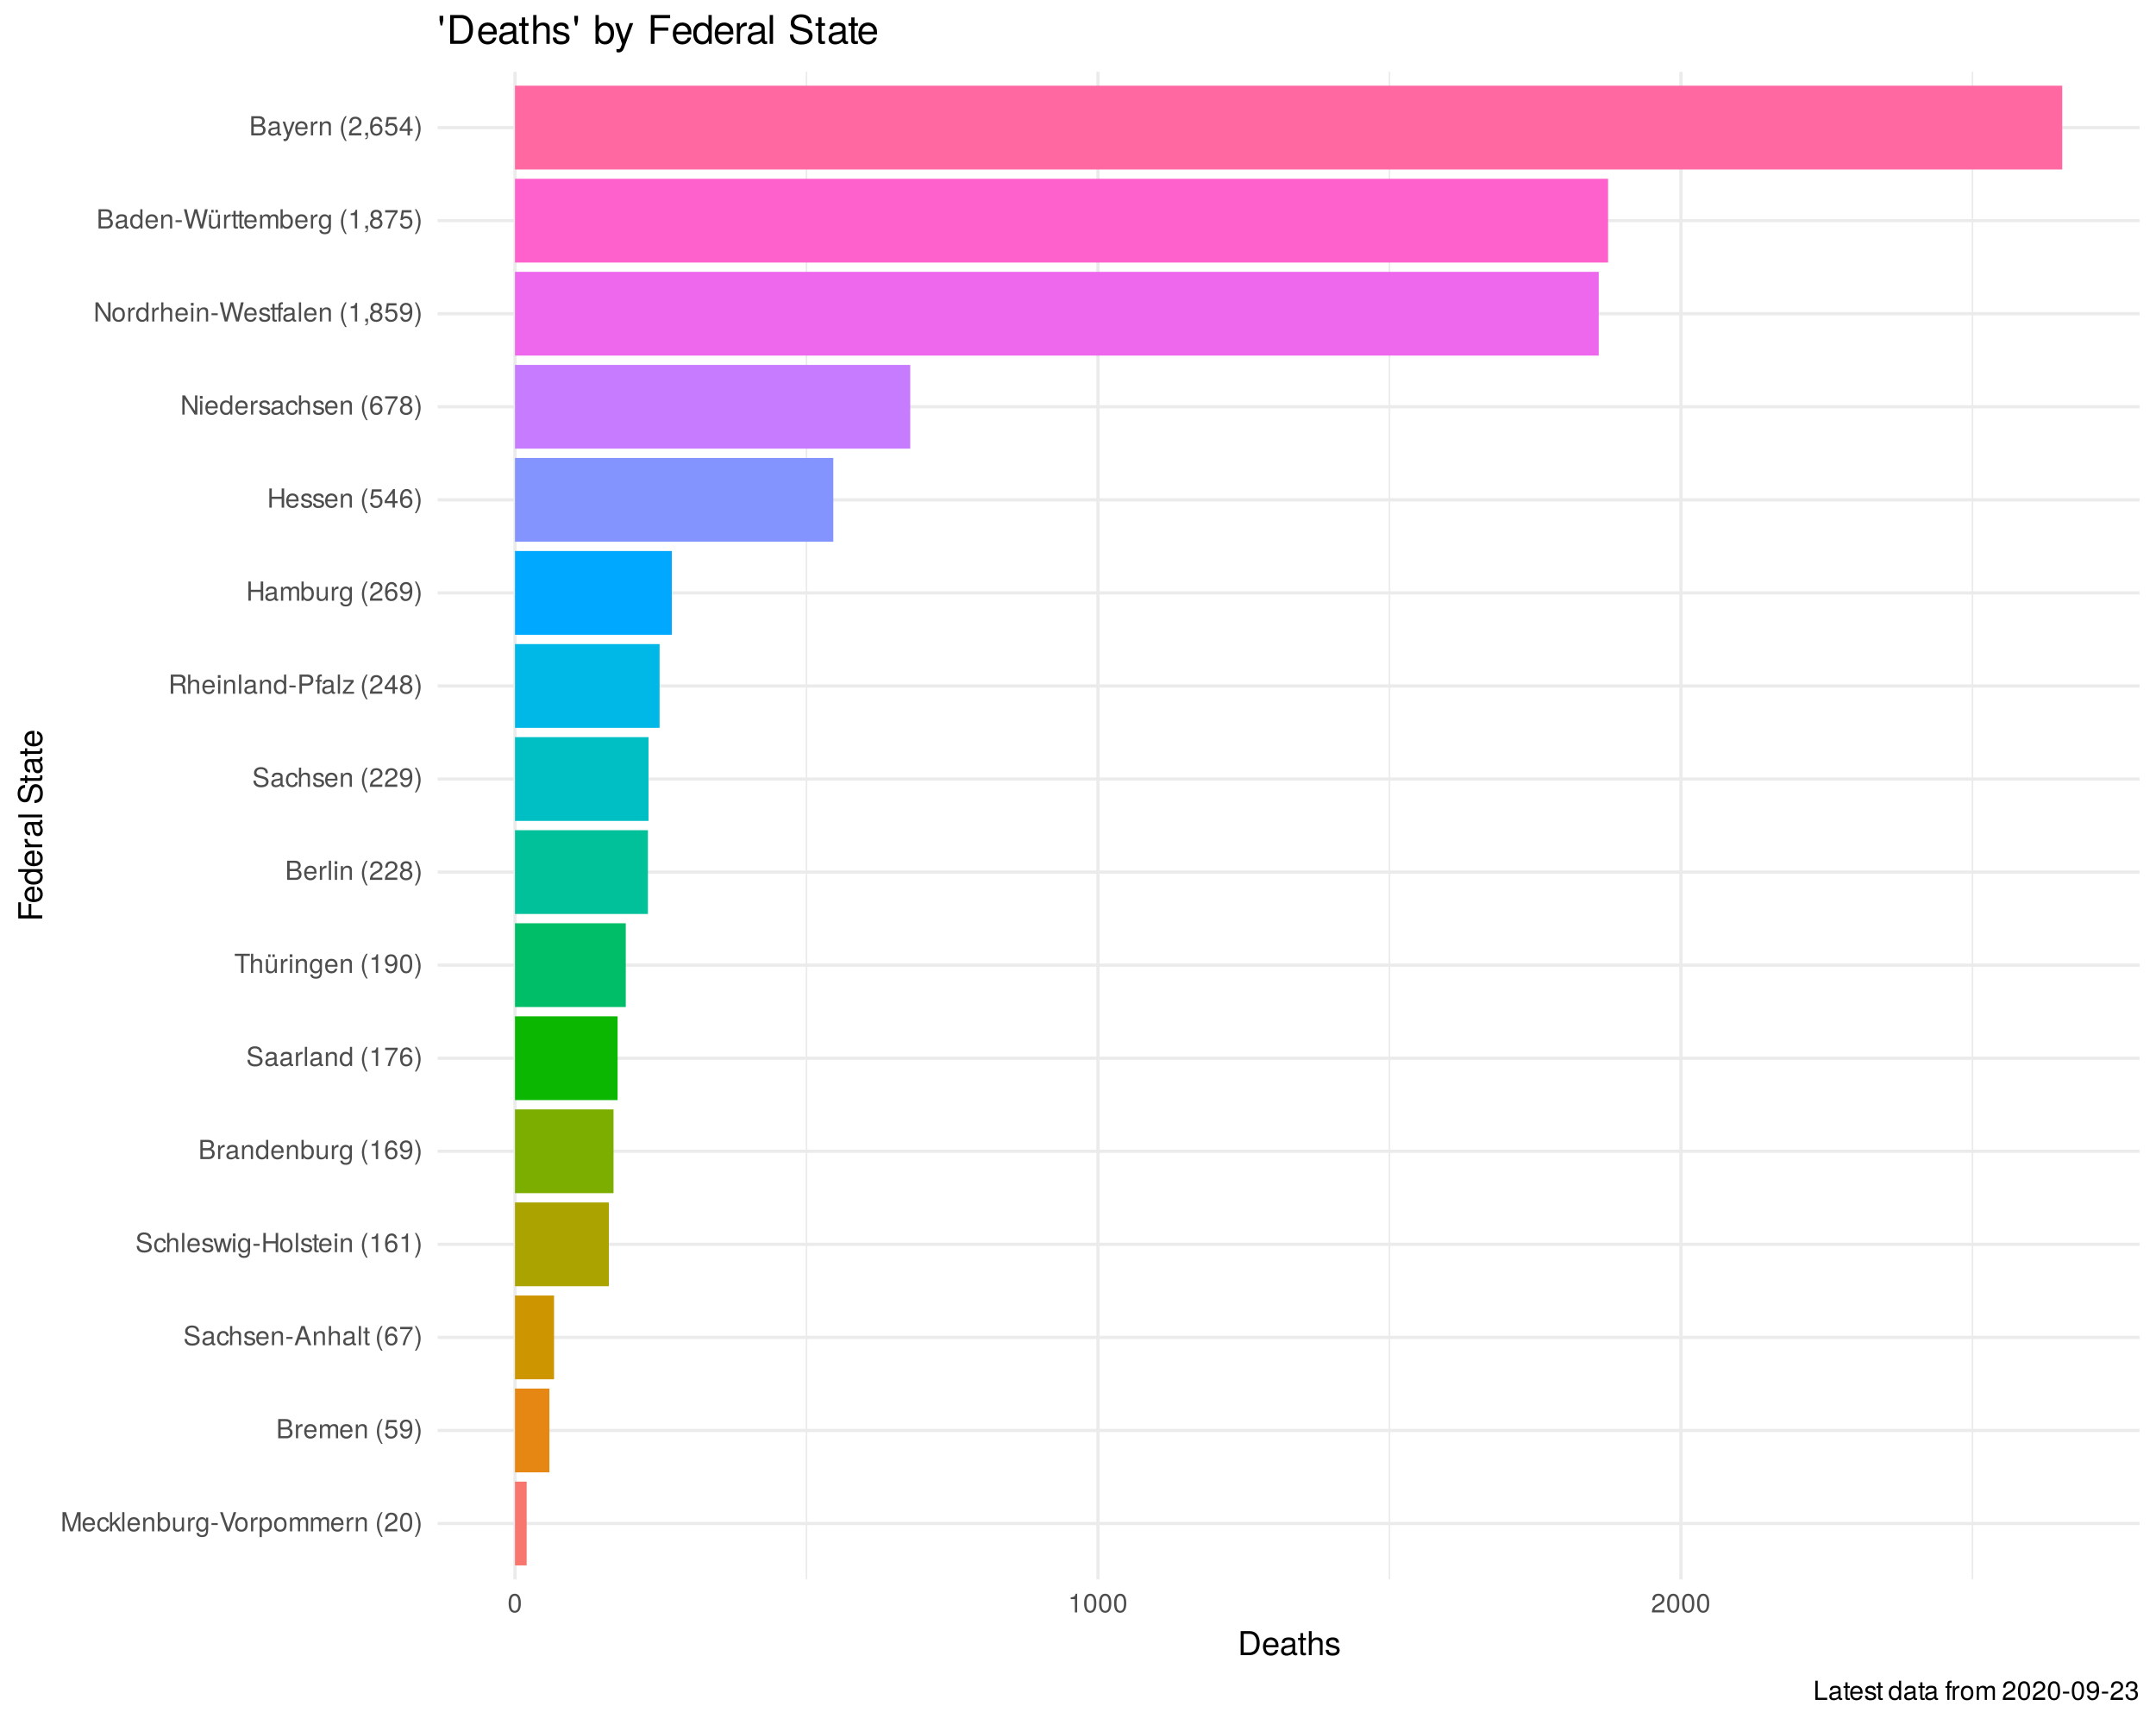 <?xml version="1.0" encoding="UTF-8"?>
<svg xmlns="http://www.w3.org/2000/svg" xmlns:xlink="http://www.w3.org/1999/xlink" width="720pt" height="576pt" viewBox="0 0 720 576" version="1.1">
<defs>
<g>
<symbol overflow="visible" id="glyph0-0">
<path style="stroke:none;" d=""/>
</symbol>
<symbol overflow="visible" id="glyph0-1">
<path style="stroke:none;" d="M 6.688 0 L 6.688 -6.406 L 5.562 -6.406 L 3.688 -0.828 L 1.797 -6.406 L 0.656 -6.406 L 0.656 0 L 1.438 0 L 1.438 -5.375 L 3.25 0 L 4.109 0 L 5.922 -5.375 L 5.922 0 Z M 6.688 0 "/>
</symbol>
<symbol overflow="visible" id="glyph0-2">
<path style="stroke:none;" d="M 4.516 -2.094 C 4.516 -2.766 4.453 -3.188 4.328 -3.531 C 4.031 -4.281 3.328 -4.734 2.469 -4.734 C 1.172 -4.734 0.359 -3.797 0.359 -2.281 C 0.359 -0.766 1.156 0.125 2.453 0.125 C 3.5 0.125 4.234 -0.469 4.422 -1.406 L 3.672 -1.406 C 3.469 -0.797 3.062 -0.547 2.469 -0.547 C 1.703 -0.547 1.141 -1.031 1.125 -2.094 Z M 3.734 -2.75 C 3.734 -2.75 3.734 -2.703 3.719 -2.688 L 1.141 -2.688 C 1.203 -3.516 1.719 -4.062 2.453 -4.062 C 3.172 -4.062 3.734 -3.469 3.734 -2.75 Z M 3.734 -2.75 "/>
</symbol>
<symbol overflow="visible" id="glyph0-3">
<path style="stroke:none;" d="M 4.203 -1.578 L 3.453 -1.578 C 3.328 -0.844 2.953 -0.547 2.328 -0.547 C 1.516 -0.547 1.031 -1.172 1.031 -2.266 C 1.031 -3.406 1.516 -4.062 2.312 -4.062 C 2.922 -4.062 3.312 -3.703 3.406 -3.062 L 4.141 -3.062 C 4.062 -4.188 3.359 -4.734 2.328 -4.734 C 1.078 -4.734 0.266 -3.797 0.266 -2.266 C 0.266 -0.781 1.062 0.125 2.312 0.125 C 3.406 0.125 4.109 -0.531 4.203 -1.578 Z M 4.203 -1.578 "/>
</symbol>
<symbol overflow="visible" id="glyph0-4">
<path style="stroke:none;" d="M 4.422 0 L 2.531 -3.016 L 4.141 -4.609 L 3.188 -4.609 L 1.234 -2.656 L 1.234 -6.406 L 0.516 -6.406 L 0.516 0 L 1.234 0 L 1.234 -1.797 L 1.953 -2.5 L 3.516 0 Z M 4.422 0 "/>
</symbol>
<symbol overflow="visible" id="glyph0-5">
<path style="stroke:none;" d="M 1.328 0 L 1.328 -6.406 L 0.594 -6.406 L 0.594 0 Z M 1.328 0 "/>
</symbol>
<symbol overflow="visible" id="glyph0-6">
<path style="stroke:none;" d="M 4.281 0 L 4.281 -3.484 C 4.281 -4.25 3.719 -4.734 2.828 -4.734 C 2.141 -4.734 1.703 -4.484 1.297 -3.828 L 1.297 -4.609 L 0.609 -4.609 L 0.609 0 L 1.344 0 L 1.344 -2.547 C 1.344 -3.484 1.859 -4.094 2.609 -4.094 C 3.188 -4.094 3.547 -3.75 3.547 -3.188 L 3.547 0 Z M 4.281 0 "/>
</symbol>
<symbol overflow="visible" id="glyph0-7">
<path style="stroke:none;" d="M 4.594 -2.359 C 4.594 -3.859 3.844 -4.734 2.625 -4.734 C 2 -4.734 1.547 -4.5 1.203 -3.984 L 1.203 -6.406 L 0.469 -6.406 L 0.469 0 L 1.141 0 L 1.141 -0.656 C 1.484 -0.125 1.953 0.125 2.594 0.125 C 3.812 0.125 4.594 -0.859 4.594 -2.359 Z M 3.828 -2.312 C 3.828 -1.266 3.297 -0.547 2.484 -0.547 C 1.719 -0.547 1.203 -1.266 1.203 -2.312 C 1.203 -3.391 1.719 -4.094 2.484 -4.062 C 3.312 -4.062 3.828 -3.344 3.828 -2.312 Z M 3.828 -2.312 "/>
</symbol>
<symbol overflow="visible" id="glyph0-8">
<path style="stroke:none;" d="M 4.234 0 L 4.234 -4.609 L 3.516 -4.609 L 3.516 -2.062 C 3.516 -1.125 3.016 -0.516 2.25 -0.516 C 1.672 -0.516 1.297 -0.859 1.297 -1.422 L 1.297 -4.609 L 0.578 -4.609 L 0.578 -1.125 C 0.578 -0.359 1.141 0.125 2.047 0.125 C 2.719 0.125 3.156 -0.109 3.578 -0.719 L 3.578 0 Z M 4.234 0 "/>
</symbol>
<symbol overflow="visible" id="glyph0-9">
<path style="stroke:none;" d="M 2.828 -3.969 L 2.828 -4.719 C 2.703 -4.734 2.641 -4.734 2.547 -4.734 C 2.062 -4.734 1.703 -4.453 1.281 -3.781 L 1.281 -4.609 L 0.609 -4.609 L 0.609 0 L 1.344 0 L 1.344 -2.391 C 1.344 -3.438 1.688 -3.953 2.828 -3.969 Z M 2.828 -3.969 "/>
</symbol>
<symbol overflow="visible" id="glyph0-10">
<path style="stroke:none;" d="M 4.297 -0.75 L 4.297 -4.609 L 3.625 -4.609 L 3.625 -3.938 C 3.25 -4.484 2.812 -4.734 2.219 -4.734 C 1.047 -4.734 0.25 -3.75 0.25 -2.266 C 0.25 -0.812 1.078 0.125 2.156 0.125 C 2.734 0.125 3.141 -0.109 3.625 -0.688 L 3.625 -0.391 C 3.625 0.828 3.125 1.297 2.266 1.297 C 1.688 1.297 1.234 1.094 1.156 0.531 L 0.406 0.531 C 0.484 1.406 1.156 1.922 2.25 1.922 C 3.688 1.922 4.297 1.281 4.297 -0.75 Z M 3.547 -2.281 C 3.547 -1.172 3.078 -0.547 2.312 -0.547 C 1.5 -0.547 1.016 -1.188 1.016 -2.312 C 1.016 -3.406 1.516 -4.062 2.297 -4.062 C 3.094 -4.062 3.547 -3.391 3.547 -2.281 Z M 3.547 -2.281 "/>
</symbol>
<symbol overflow="visible" id="glyph0-11">
<path style="stroke:none;" d="M 2.5 -2.109 L 2.5 -2.75 L 0.406 -2.75 L 0.406 -2.109 Z M 2.5 -2.109 "/>
</symbol>
<symbol overflow="visible" id="glyph0-12">
<path style="stroke:none;" d="M 5.672 -6.406 L 4.797 -6.406 L 3.031 -0.984 L 1.141 -6.406 L 0.266 -6.406 L 2.562 0 L 3.453 0 Z M 5.672 -6.406 "/>
</symbol>
<symbol overflow="visible" id="glyph0-13">
<path style="stroke:none;" d="M 4.484 -2.266 C 4.484 -3.859 3.719 -4.734 2.391 -4.734 C 1.094 -4.734 0.312 -3.859 0.312 -2.312 C 0.312 -0.75 1.094 0.125 2.406 0.125 C 3.688 0.125 4.484 -0.75 4.484 -2.266 Z M 3.719 -2.281 C 3.719 -1.203 3.203 -0.547 2.406 -0.547 C 1.578 -0.547 1.078 -1.188 1.078 -2.312 C 1.078 -3.406 1.578 -4.062 2.406 -4.062 C 3.234 -4.062 3.719 -3.422 3.719 -2.281 Z M 3.719 -2.281 "/>
</symbol>
<symbol overflow="visible" id="glyph0-14">
<path style="stroke:none;" d="M 4.594 -2.266 C 4.594 -3.812 3.844 -4.734 2.625 -4.734 C 2 -4.734 1.5 -4.453 1.156 -3.922 L 1.156 -4.609 L 0.484 -4.609 L 0.484 1.922 L 1.219 1.922 L 1.219 -0.547 C 1.594 -0.078 2.031 0.125 2.625 0.125 C 3.812 0.125 4.594 -0.797 4.594 -2.266 Z M 3.828 -2.281 C 3.828 -1.234 3.297 -0.547 2.5 -0.547 C 1.719 -0.547 1.219 -1.188 1.219 -2.266 C 1.219 -3.359 1.719 -4.062 2.5 -4.062 C 3.312 -4.062 3.828 -3.375 3.828 -2.281 Z M 3.828 -2.281 "/>
</symbol>
<symbol overflow="visible" id="glyph0-15">
<path style="stroke:none;" d="M 6.688 0 L 6.688 -3.453 C 6.688 -4.281 6.234 -4.734 5.359 -4.734 C 4.75 -4.734 4.375 -4.562 3.953 -4.031 C 3.672 -4.531 3.312 -4.734 2.703 -4.734 C 2.094 -4.734 1.688 -4.516 1.297 -3.953 L 1.297 -4.609 L 0.625 -4.609 L 0.625 0 L 1.359 0 L 1.359 -2.891 C 1.359 -3.562 1.844 -4.094 2.438 -4.094 C 2.984 -4.094 3.297 -3.766 3.297 -3.172 L 3.297 0 L 4.016 0 L 4.016 -2.891 C 4.016 -3.562 4.516 -4.094 5.109 -4.094 C 5.641 -4.094 5.953 -3.75 5.953 -3.172 L 5.953 0 Z M 6.688 0 "/>
</symbol>
<symbol overflow="visible" id="glyph0-16">
<path style="stroke:none;" d=""/>
</symbol>
<symbol overflow="visible" id="glyph0-17">
<path style="stroke:none;" d="M 2.562 1.859 C 1.781 0.609 1.359 -0.875 1.359 -2.281 C 1.359 -3.672 1.781 -5.156 2.562 -6.406 L 2.078 -6.406 C 1.203 -5.266 0.641 -3.656 0.641 -2.281 C 0.641 -0.891 1.203 0.719 2.078 1.859 Z M 2.562 1.859 "/>
</symbol>
<symbol overflow="visible" id="glyph0-18">
<path style="stroke:none;" d="M 4.5 -4.406 C 4.5 -5.469 3.672 -6.234 2.5 -6.234 C 1.219 -6.234 0.484 -5.594 0.438 -4.078 L 1.219 -4.078 C 1.281 -5.125 1.703 -5.562 2.469 -5.562 C 3.172 -5.562 3.703 -5.062 3.703 -4.391 C 3.703 -3.891 3.406 -3.469 2.859 -3.156 L 2.047 -2.703 C 0.75 -1.969 0.375 -1.375 0.297 0 L 4.453 0 L 4.453 -0.766 L 1.172 -0.766 C 1.25 -1.281 1.531 -1.594 2.297 -2.047 L 3.172 -2.531 C 4.047 -2.984 4.5 -3.641 4.5 -4.406 Z M 4.5 -4.406 "/>
</symbol>
<symbol overflow="visible" id="glyph0-19">
<path style="stroke:none;" d="M 4.453 -3 C 4.453 -5.156 3.781 -6.234 2.422 -6.234 C 1.078 -6.234 0.375 -5.141 0.375 -3.047 C 0.375 -0.953 1.078 0.125 2.422 0.125 C 3.734 0.125 4.453 -0.953 4.453 -3 Z M 3.672 -3.062 C 3.672 -1.297 3.266 -0.516 2.406 -0.516 C 1.578 -0.516 1.172 -1.344 1.172 -3.047 C 1.172 -4.75 1.578 -5.547 2.422 -5.547 C 3.25 -5.547 3.672 -4.734 3.672 -3.062 Z M 3.672 -3.062 "/>
</symbol>
<symbol overflow="visible" id="glyph0-20">
<path style="stroke:none;" d="M 2.25 -2.266 C 2.25 -3.656 1.703 -5.266 0.812 -6.406 L 0.328 -6.406 C 1.109 -5.156 1.547 -3.672 1.547 -2.266 C 1.547 -0.875 1.109 0.609 0.328 1.859 L 0.812 1.859 C 1.703 0.719 2.25 -0.891 2.25 -2.266 Z M 2.25 -2.266 "/>
</symbol>
<symbol overflow="visible" id="glyph0-21">
<path style="stroke:none;" d="M 5.484 -1.828 C 5.484 -2.609 5.125 -3.062 4.312 -3.391 C 4.891 -3.656 5.203 -4.141 5.203 -4.781 C 5.203 -5.719 4.516 -6.406 3.297 -6.406 L 0.688 -6.406 L 0.688 0 L 3.594 0 C 4.734 0 5.484 -0.781 5.484 -1.828 Z M 4.375 -4.672 C 4.375 -4.016 4 -3.656 3.094 -3.656 L 1.516 -3.656 L 1.516 -5.688 L 3.094 -5.688 C 4 -5.688 4.375 -5.328 4.375 -4.672 Z M 4.656 -1.828 C 4.656 -1.203 4.281 -0.719 3.516 -0.719 L 1.516 -0.719 L 1.516 -2.922 L 3.516 -2.922 C 4.281 -2.922 4.656 -2.453 4.656 -1.828 Z M 4.656 -1.828 "/>
</symbol>
<symbol overflow="visible" id="glyph0-22">
<path style="stroke:none;" d="M 4.516 -2.062 C 4.516 -3.297 3.688 -4.109 2.5 -4.109 C 2.062 -4.109 1.703 -4 1.344 -3.734 L 1.594 -5.344 L 4.188 -5.344 L 4.188 -6.109 L 0.969 -6.109 L 0.5 -2.844 L 1.219 -2.844 C 1.578 -3.266 1.875 -3.422 2.359 -3.422 C 3.188 -3.422 3.719 -2.891 3.719 -1.969 C 3.719 -1.062 3.203 -0.547 2.359 -0.547 C 1.688 -0.547 1.266 -0.891 1.078 -1.594 L 0.312 -1.594 C 0.562 -0.359 1.266 0.125 2.375 0.125 C 3.641 0.125 4.516 -0.75 4.516 -2.062 Z M 4.516 -2.062 "/>
</symbol>
<symbol overflow="visible" id="glyph0-23">
<path style="stroke:none;" d="M 4.484 -3.266 C 4.484 -5.219 3.797 -6.234 2.375 -6.234 C 1.188 -6.234 0.328 -5.391 0.328 -4.172 C 0.328 -3.016 1.125 -2.219 2.25 -2.219 C 2.844 -2.219 3.266 -2.438 3.672 -2.922 C 3.672 -1.406 3.172 -0.547 2.281 -0.547 C 1.734 -0.547 1.359 -0.891 1.234 -1.5 L 0.469 -1.5 C 0.609 -0.469 1.281 0.125 2.234 0.125 C 3.688 0.125 4.484 -1.109 4.484 -3.266 Z M 3.641 -4.188 C 3.641 -3.422 3.094 -2.906 2.344 -2.906 C 1.594 -2.906 1.125 -3.391 1.125 -4.234 C 1.125 -5.016 1.656 -5.562 2.359 -5.562 C 3.094 -5.562 3.641 -5 3.641 -4.188 Z M 3.641 -4.188 "/>
</symbol>
<symbol overflow="visible" id="glyph0-24">
<path style="stroke:none;" d="M 5.469 -1.766 C 5.469 -2.547 4.969 -3.125 4.094 -3.375 L 2.484 -3.797 C 1.719 -4 1.438 -4.25 1.438 -4.75 C 1.438 -5.406 2 -5.891 2.875 -5.891 C 3.891 -5.891 4.469 -5.422 4.469 -4.578 L 5.25 -4.578 C 5.25 -5.844 4.375 -6.578 2.891 -6.578 C 1.484 -6.578 0.609 -5.797 0.609 -4.641 C 0.609 -3.859 1.031 -3.359 1.875 -3.141 L 3.469 -2.719 C 4.281 -2.5 4.641 -2.188 4.641 -1.688 C 4.641 -0.969 4.109 -0.562 3.016 -0.562 C 1.797 -0.562 1.203 -1.172 1.203 -2.078 L 0.422 -2.078 C 0.422 -0.578 1.438 0.156 2.953 0.156 C 4.578 0.156 5.469 -0.609 5.469 -1.766 Z M 5.469 -1.766 "/>
</symbol>
<symbol overflow="visible" id="glyph0-25">
<path style="stroke:none;" d="M 4.703 -0.016 L 4.703 -0.578 C 4.625 -0.547 4.594 -0.547 4.547 -0.547 C 4.297 -0.547 4.156 -0.688 4.156 -0.922 L 4.156 -3.484 C 4.156 -4.297 3.547 -4.734 2.422 -4.734 C 1.297 -4.734 0.609 -4.312 0.578 -3.25 L 1.312 -3.25 C 1.375 -3.812 1.703 -4.062 2.391 -4.062 C 3.047 -4.062 3.422 -3.812 3.422 -3.375 L 3.422 -3.188 C 3.422 -2.875 3.234 -2.75 2.656 -2.672 C 1.625 -2.547 1.453 -2.5 1.172 -2.391 C 0.641 -2.172 0.375 -1.766 0.375 -1.203 C 0.375 -0.359 0.953 0.125 1.875 0.125 C 2.469 0.125 3.047 -0.109 3.453 -0.547 C 3.531 -0.188 3.844 0.062 4.203 0.062 C 4.359 0.062 4.469 0.047 4.703 -0.016 Z M 3.422 -1.594 C 3.422 -0.938 2.75 -0.516 2.047 -0.516 C 1.469 -0.516 1.141 -0.719 1.141 -1.219 C 1.141 -1.703 1.453 -1.906 2.25 -2.016 C 3.016 -2.125 3.172 -2.156 3.422 -2.281 Z M 3.422 -1.594 "/>
</symbol>
<symbol overflow="visible" id="glyph0-26">
<path style="stroke:none;" d="M 4.281 0 L 4.281 -3.484 C 4.281 -4.25 3.719 -4.734 2.828 -4.734 C 2.172 -4.734 1.781 -4.547 1.344 -3.969 L 1.344 -6.406 L 0.609 -6.406 L 0.609 0 L 1.344 0 L 1.344 -2.547 C 1.344 -3.484 1.844 -4.094 2.594 -4.094 C 3.109 -4.094 3.547 -3.797 3.547 -3.188 L 3.547 0 Z M 4.281 0 "/>
</symbol>
<symbol overflow="visible" id="glyph0-27">
<path style="stroke:none;" d="M 4.031 -1.297 C 4.031 -1.984 3.656 -2.328 2.734 -2.547 L 2.031 -2.703 C 1.438 -2.844 1.172 -3.047 1.172 -3.375 C 1.172 -3.797 1.562 -4.062 2.156 -4.062 C 2.75 -4.062 3.062 -3.812 3.078 -3.328 L 3.859 -3.328 C 3.844 -4.234 3.25 -4.734 2.188 -4.734 C 1.109 -4.734 0.406 -4.188 0.406 -3.328 C 0.406 -2.609 0.781 -2.266 1.875 -2 L 2.562 -1.844 C 3.062 -1.719 3.266 -1.562 3.266 -1.234 C 3.266 -0.797 2.844 -0.547 2.203 -0.547 C 1.547 -0.547 1.172 -0.703 1.078 -1.406 L 0.297 -1.406 C 0.328 -0.344 0.938 0.125 2.141 0.125 C 3.297 0.125 4.031 -0.406 4.031 -1.297 Z M 4.031 -1.297 "/>
</symbol>
<symbol overflow="visible" id="glyph0-28">
<path style="stroke:none;" d="M 5.75 0 L 3.5 -6.406 L 2.438 -6.406 L 0.156 0 L 1.016 0 L 1.703 -1.922 L 4.172 -1.922 L 4.828 0 Z M 3.938 -2.609 L 1.906 -2.609 L 2.953 -5.531 Z M 3.938 -2.609 "/>
</symbol>
<symbol overflow="visible" id="glyph0-29">
<path style="stroke:none;" d="M 2.234 0 L 2.234 -0.609 C 2.141 -0.594 2.016 -0.578 1.875 -0.578 C 1.562 -0.578 1.484 -0.672 1.484 -1 L 1.484 -4.016 L 2.234 -4.016 L 2.234 -4.609 L 1.484 -4.609 L 1.484 -5.875 L 0.75 -5.875 L 0.75 -4.609 L 0.125 -4.609 L 0.125 -4.016 L 0.75 -4.016 L 0.75 -0.672 C 0.75 -0.203 1.062 0.062 1.641 0.062 C 1.812 0.062 1.984 0.047 2.234 0 Z M 2.234 0 "/>
</symbol>
<symbol overflow="visible" id="glyph0-30">
<path style="stroke:none;" d="M 4.516 -1.938 C 4.516 -3.094 3.719 -3.875 2.609 -3.875 C 1.984 -3.875 1.5 -3.641 1.172 -3.188 C 1.172 -4.703 1.672 -5.547 2.562 -5.547 C 3.109 -5.547 3.484 -5.203 3.609 -4.609 L 4.375 -4.609 C 4.234 -5.625 3.562 -6.234 2.609 -6.234 C 1.156 -6.234 0.375 -5.016 0.375 -2.844 C 0.375 -0.891 1.047 0.125 2.469 0.125 C 3.656 0.125 4.516 -0.719 4.516 -1.938 Z M 3.719 -1.875 C 3.719 -1.094 3.188 -0.547 2.484 -0.547 C 1.766 -0.547 1.219 -1.125 1.219 -1.922 C 1.219 -2.688 1.734 -3.188 2.5 -3.188 C 3.25 -3.188 3.719 -2.703 3.719 -1.875 Z M 3.719 -1.875 "/>
</symbol>
<symbol overflow="visible" id="glyph0-31">
<path style="stroke:none;" d="M 4.578 -5.453 L 4.578 -6.109 L 0.406 -6.109 L 0.406 -5.344 L 3.781 -5.344 C 2.531 -3.781 1.656 -1.953 1.219 0 L 2.047 0 C 2.391 -2.016 3.266 -3.891 4.578 -5.453 Z M 4.578 -5.453 "/>
</symbol>
<symbol overflow="visible" id="glyph0-32">
<path style="stroke:none;" d="M 6.234 -4.609 L 5.406 -4.609 L 4.484 -1.016 L 3.578 -4.609 L 2.688 -4.609 L 1.797 -1.016 L 0.859 -4.609 L 0.047 -4.609 L 1.391 0 L 2.219 0 L 3.109 -3.609 L 4.031 0 L 4.875 0 Z M 6.234 -4.609 "/>
</symbol>
<symbol overflow="visible" id="glyph0-33">
<path style="stroke:none;" d="M 1.344 0 L 1.344 -4.609 L 0.609 -4.609 L 0.609 0 Z M 1.438 -5.297 L 1.438 -6.219 L 0.531 -6.219 L 0.531 -5.297 Z M 1.438 -5.297 "/>
</symbol>
<symbol overflow="visible" id="glyph0-34">
<path style="stroke:none;" d="M 5.672 0 L 5.672 -6.406 L 4.844 -6.406 L 4.844 -3.641 L 1.547 -3.641 L 1.547 -6.406 L 0.734 -6.406 L 0.734 0 L 1.547 0 L 1.547 -2.922 L 4.844 -2.922 L 4.844 0 Z M 5.672 0 "/>
</symbol>
<symbol overflow="visible" id="glyph0-35">
<path style="stroke:none;" d="M 3.047 0 L 3.047 -6.234 L 2.547 -6.234 C 2.266 -5.281 2.094 -5.141 0.891 -5 L 0.891 -4.438 L 2.281 -4.438 L 2.281 0 Z M 3.047 0 "/>
</symbol>
<symbol overflow="visible" id="glyph0-36">
<path style="stroke:none;" d="M 4.359 0 L 4.359 -6.406 L 3.625 -6.406 L 3.625 -4.031 C 3.312 -4.5 2.828 -4.734 2.203 -4.734 C 1.016 -4.734 0.234 -3.812 0.234 -2.344 C 0.234 -0.797 1 0.125 2.234 0.125 C 2.875 0.125 3.312 -0.109 3.703 -0.672 L 3.703 0 Z M 3.625 -2.281 C 3.625 -1.219 3.109 -0.547 2.344 -0.547 C 1.531 -0.547 1 -1.234 1 -2.312 C 1 -3.375 1.531 -4.062 2.328 -4.062 C 3.125 -4.062 3.625 -3.359 3.625 -2.281 Z M 3.625 -2.281 "/>
</symbol>
<symbol overflow="visible" id="glyph0-37">
<path style="stroke:none;" d="M 5.219 -5.688 L 5.219 -6.406 L 0.188 -6.406 L 0.188 -5.688 L 2.297 -5.688 L 2.297 0 L 3.109 0 L 3.109 -5.688 Z M 5.219 -5.688 "/>
</symbol>
<symbol overflow="visible" id="glyph0-38">
<path style="stroke:none;" d="M 4.234 0 L 4.234 -4.609 L 3.516 -4.609 L 3.516 -2.062 C 3.516 -1.125 3.016 -0.516 2.25 -0.516 C 1.672 -0.516 1.297 -0.859 1.297 -1.422 L 1.297 -4.609 L 0.578 -4.609 L 0.578 -1.125 C 0.578 -0.359 1.141 0.125 2.047 0.125 C 2.719 0.125 3.156 -0.109 3.578 -0.719 L 3.578 0 Z M 2.125 -5.312 L 2.125 -6.203 L 1.328 -6.203 L 1.328 -5.312 Z M 3.547 -5.312 L 3.547 -6.203 L 2.75 -6.203 L 2.75 -5.312 Z M 3.547 -5.312 "/>
</symbol>
<symbol overflow="visible" id="glyph0-39">
<path style="stroke:none;" d="M 4.516 -1.766 C 4.516 -2.453 4.156 -2.938 3.438 -3.281 C 4.078 -3.672 4.297 -3.984 4.297 -4.578 C 4.297 -5.547 3.531 -6.234 2.422 -6.234 C 1.312 -6.234 0.547 -5.547 0.547 -4.578 C 0.547 -4 0.75 -3.672 1.391 -3.281 C 0.672 -2.938 0.328 -2.453 0.328 -1.766 C 0.328 -0.625 1.188 0.125 2.422 0.125 C 3.656 0.125 4.516 -0.625 4.516 -1.766 Z M 3.5 -4.562 C 3.5 -3.969 3.062 -3.594 2.422 -3.594 C 1.766 -3.594 1.344 -3.969 1.344 -4.562 C 1.344 -5.156 1.766 -5.547 2.422 -5.547 C 3.078 -5.547 3.5 -5.156 3.5 -4.562 Z M 3.719 -1.75 C 3.719 -1.016 3.188 -0.547 2.406 -0.547 C 1.641 -0.547 1.125 -1.016 1.125 -1.75 C 1.125 -2.484 1.641 -2.938 2.422 -2.938 C 3.188 -2.938 3.719 -2.484 3.719 -1.75 Z M 3.719 -1.75 "/>
</symbol>
<symbol overflow="visible" id="glyph0-40">
<path style="stroke:none;" d="M 5.969 0 L 5.969 -0.203 C 5.672 -0.406 5.594 -0.641 5.594 -1.5 C 5.562 -2.547 5.406 -2.875 4.719 -3.172 C 5.438 -3.516 5.734 -3.969 5.734 -4.703 C 5.734 -5.812 5.031 -6.406 3.781 -6.406 L 0.812 -6.406 L 0.812 0 L 1.641 0 L 1.641 -2.766 L 3.75 -2.766 C 4.469 -2.766 4.812 -2.406 4.797 -1.625 L 4.797 -1.047 C 4.781 -0.656 4.859 -0.266 4.984 0 Z M 4.875 -4.578 C 4.875 -3.828 4.484 -3.484 3.609 -3.484 L 1.641 -3.484 L 1.641 -5.688 L 3.609 -5.688 C 4.531 -5.688 4.875 -5.297 4.875 -4.578 Z M 4.875 -4.578 "/>
</symbol>
<symbol overflow="visible" id="glyph0-41">
<path style="stroke:none;" d="M 5.422 -4.531 C 5.422 -5.734 4.719 -6.406 3.453 -6.406 L 0.797 -6.406 L 0.797 0 L 1.625 0 L 1.625 -2.719 L 3.641 -2.719 C 4.688 -2.719 5.422 -3.469 5.422 -4.531 Z M 4.578 -4.562 C 4.578 -3.859 4.109 -3.438 3.328 -3.438 L 1.625 -3.438 L 1.625 -5.688 L 3.328 -5.688 C 4.109 -5.688 4.578 -5.266 4.578 -4.562 Z M 4.578 -4.562 "/>
</symbol>
<symbol overflow="visible" id="glyph0-42">
<path style="stroke:none;" d="M 2.266 -4.016 L 2.266 -4.609 L 1.5 -4.609 L 1.5 -5.328 C 1.5 -5.641 1.688 -5.797 2.016 -5.797 C 2.078 -5.797 2.109 -5.797 2.266 -5.781 L 2.266 -6.391 C 2.109 -6.438 2 -6.438 1.859 -6.438 C 1.172 -6.438 0.781 -6.047 0.781 -5.391 L 0.781 -4.609 L 0.156 -4.609 L 0.156 -4.016 L 0.781 -4.016 L 0.781 0 L 1.5 0 L 1.5 -4.016 Z M 2.266 -4.016 "/>
</symbol>
<symbol overflow="visible" id="glyph0-43">
<path style="stroke:none;" d="M 4.016 0 L 4.016 -0.641 L 1.156 -0.641 L 3.891 -3.953 L 3.891 -4.609 L 0.453 -4.609 L 0.453 -3.969 L 3.031 -3.969 L 0.266 -0.656 L 0.266 0 Z M 4.016 0 "/>
</symbol>
<symbol overflow="visible" id="glyph0-44">
<path style="stroke:none;" d="M 4.578 -1.5 L 4.578 -2.188 L 3.656 -2.188 L 3.656 -6.234 L 3.078 -6.234 L 0.25 -2.312 L 0.25 -1.5 L 2.875 -1.5 L 2.875 0 L 3.656 0 L 3.656 -1.5 Z M 2.875 -2.188 L 0.922 -2.188 L 2.875 -4.922 Z M 2.875 -2.188 "/>
</symbol>
<symbol overflow="visible" id="glyph0-45">
<path style="stroke:none;" d="M 5.688 0 L 5.688 -6.406 L 4.906 -6.406 L 4.906 -1.172 L 1.562 -6.406 L 0.672 -6.406 L 0.672 0 L 1.438 0 L 1.438 -5.203 L 4.766 0 Z M 5.688 0 "/>
</symbol>
<symbol overflow="visible" id="glyph0-46">
<path style="stroke:none;" d="M 8.172 -6.406 L 7.25 -6.406 L 6.078 -1.203 L 4.625 -6.406 L 3.734 -6.406 L 2.312 -1.203 L 1.109 -6.406 L 0.188 -6.406 L 1.844 0 L 2.734 0 L 4.172 -5.266 L 5.641 0 L 6.547 0 Z M 8.172 -6.406 "/>
</symbol>
<symbol overflow="visible" id="glyph0-47">
<path style="stroke:none;" d="M 1.688 0.141 L 1.688 -0.922 L 0.766 -0.922 L 0.766 0 L 1.297 0 L 1.297 0.156 C 1.297 0.766 1.172 0.938 0.766 0.953 L 0.766 1.297 C 1.375 1.297 1.688 0.891 1.688 0.141 Z M 1.688 0.141 "/>
</symbol>
<symbol overflow="visible" id="glyph0-48">
<path style="stroke:none;" d="M 4.203 -4.609 L 3.406 -4.609 L 2.141 -1.016 L 0.953 -4.609 L 0.172 -4.609 L 1.734 0.016 L 1.453 0.75 C 1.328 1.078 1.172 1.203 0.859 1.203 C 0.75 1.203 0.641 1.172 0.469 1.141 L 0.469 1.797 C 0.625 1.875 0.781 1.922 0.969 1.922 C 1.484 1.922 1.906 1.625 2.156 0.969 Z M 4.203 -4.609 "/>
</symbol>
<symbol overflow="visible" id="glyph0-49">
<path style="stroke:none;" d="M 4.688 0 L 4.688 -0.719 L 1.516 -0.719 L 1.516 -6.406 L 0.703 -6.406 L 0.703 0 Z M 4.688 0 "/>
</symbol>
<symbol overflow="visible" id="glyph0-50">
<path style="stroke:none;" d="M 4.453 -1.812 C 4.453 -2.562 4.141 -3.016 3.391 -3.266 C 3.969 -3.5 4.266 -3.891 4.266 -4.516 C 4.266 -5.594 3.547 -6.234 2.359 -6.234 C 1.109 -6.234 0.438 -5.547 0.406 -4.219 L 1.188 -4.219 C 1.203 -5.141 1.578 -5.562 2.375 -5.562 C 3.062 -5.562 3.469 -5.156 3.469 -4.5 C 3.469 -3.828 3.188 -3.547 1.938 -3.547 L 1.938 -2.906 L 2.359 -2.906 C 3.219 -2.906 3.656 -2.5 3.656 -1.797 C 3.656 -1.016 3.172 -0.547 2.359 -0.547 C 1.516 -0.547 1.109 -0.969 1.062 -1.875 L 0.281 -1.875 C 0.375 -0.5 1.062 0.125 2.344 0.125 C 3.625 0.125 4.453 -0.641 4.453 -1.812 Z M 4.453 -1.812 "/>
</symbol>
<symbol overflow="visible" id="glyph1-0">
<path style="stroke:none;" d=""/>
</symbol>
<symbol overflow="visible" id="glyph1-1">
<path style="stroke:none;" d="M 7.344 -4.016 C 7.344 -6.5 6.109 -8.016 4.062 -8.016 L 0.984 -8.016 L 0.984 0 L 4.062 0 C 6.094 0 7.344 -1.516 7.344 -4.016 Z M 6.312 -4 C 6.312 -1.984 5.484 -0.906 3.891 -0.906 L 2 -0.906 L 2 -7.109 L 3.891 -7.109 C 5.484 -7.109 6.312 -6.047 6.312 -4 Z M 6.312 -4 "/>
</symbol>
<symbol overflow="visible" id="glyph1-2">
<path style="stroke:none;" d="M 5.641 -2.625 C 5.641 -3.453 5.578 -3.984 5.406 -4.406 C 5.031 -5.359 4.156 -5.922 3.078 -5.922 C 1.469 -5.922 0.438 -4.734 0.438 -2.844 C 0.438 -0.953 1.438 0.172 3.062 0.172 C 4.375 0.172 5.297 -0.578 5.516 -1.75 L 4.594 -1.75 C 4.344 -0.984 3.828 -0.688 3.094 -0.688 C 2.141 -0.688 1.422 -1.297 1.391 -2.625 Z M 4.656 -3.438 C 4.656 -3.438 4.656 -3.391 4.656 -3.359 L 1.422 -3.359 C 1.5 -4.391 2.141 -5.078 3.062 -5.078 C 3.969 -5.078 4.656 -4.328 4.656 -3.438 Z M 4.656 -3.438 "/>
</symbol>
<symbol overflow="visible" id="glyph1-3">
<path style="stroke:none;" d="M 5.891 -0.016 L 5.891 -0.719 C 5.781 -0.688 5.734 -0.688 5.688 -0.688 C 5.375 -0.688 5.188 -0.859 5.188 -1.141 L 5.188 -4.359 C 5.188 -5.375 4.438 -5.922 3.031 -5.922 C 1.625 -5.922 0.766 -5.391 0.719 -4.062 L 1.641 -4.062 C 1.719 -4.766 2.141 -5.078 2.984 -5.078 C 3.812 -5.078 4.281 -4.781 4.281 -4.219 L 4.281 -3.984 C 4.281 -3.594 4.047 -3.438 3.328 -3.344 C 2.031 -3.172 1.828 -3.141 1.469 -2.984 C 0.797 -2.719 0.469 -2.203 0.469 -1.5 C 0.469 -0.453 1.188 0.172 2.359 0.172 C 3.094 0.172 3.812 -0.141 4.312 -0.688 C 4.406 -0.234 4.812 0.078 5.266 0.078 C 5.438 0.078 5.594 0.062 5.891 -0.016 Z M 4.281 -1.984 C 4.281 -1.172 3.438 -0.641 2.547 -0.641 C 1.844 -0.641 1.422 -0.891 1.422 -1.516 C 1.422 -2.125 1.828 -2.391 2.812 -2.531 C 3.766 -2.656 3.969 -2.703 4.281 -2.844 Z M 4.281 -1.984 "/>
</symbol>
<symbol overflow="visible" id="glyph1-4">
<path style="stroke:none;" d="M 2.797 0 L 2.797 -0.766 C 2.672 -0.734 2.531 -0.719 2.359 -0.719 C 1.953 -0.719 1.844 -0.844 1.844 -1.25 L 1.844 -5.016 L 2.797 -5.016 L 2.797 -5.766 L 1.844 -5.766 L 1.844 -7.344 L 0.938 -7.344 L 0.938 -5.766 L 0.156 -5.766 L 0.156 -5.016 L 0.938 -5.016 L 0.938 -0.844 C 0.938 -0.25 1.328 0.078 2.047 0.078 C 2.266 0.078 2.484 0.062 2.797 0 Z M 2.797 0 "/>
</symbol>
<symbol overflow="visible" id="glyph1-5">
<path style="stroke:none;" d="M 5.344 0 L 5.344 -4.359 C 5.344 -5.328 4.656 -5.922 3.531 -5.922 C 2.719 -5.922 2.219 -5.672 1.688 -4.969 L 1.688 -8.016 L 0.766 -8.016 L 0.766 0 L 1.688 0 L 1.688 -3.172 C 1.688 -4.359 2.297 -5.125 3.25 -5.125 C 3.891 -5.125 4.438 -4.75 4.438 -4 L 4.438 0 Z M 5.344 0 "/>
</symbol>
<symbol overflow="visible" id="glyph1-6">
<path style="stroke:none;" d="M 5.047 -1.609 C 5.047 -2.469 4.562 -2.906 3.422 -3.172 L 2.547 -3.391 C 1.797 -3.562 1.469 -3.812 1.469 -4.219 C 1.469 -4.734 1.953 -5.078 2.688 -5.078 C 3.438 -5.078 3.828 -4.766 3.844 -4.156 L 4.812 -4.156 C 4.812 -5.297 4.062 -5.922 2.734 -5.922 C 1.391 -5.922 0.516 -5.234 0.516 -4.172 C 0.516 -3.266 0.984 -2.844 2.344 -2.516 L 3.203 -2.297 C 3.844 -2.141 4.094 -1.953 4.094 -1.547 C 4.094 -1 3.547 -0.688 2.75 -0.688 C 1.922 -0.688 1.469 -0.875 1.344 -1.766 L 0.375 -1.766 C 0.422 -0.422 1.172 0.172 2.672 0.172 C 4.125 0.172 5.047 -0.5 5.047 -1.609 Z M 5.047 -1.609 "/>
</symbol>
<symbol overflow="visible" id="glyph2-0">
<path style="stroke:none;" d=""/>
</symbol>
<symbol overflow="visible" id="glyph2-1">
<path style="stroke:none;" d="M -7.109 -6.375 L -8.016 -6.375 L -8.016 -0.984 L 0 -0.984 L 0 -2.016 L -3.656 -2.016 L -3.656 -5.844 L -4.547 -5.844 L -4.547 -2.016 L -7.109 -2.016 Z M -7.109 -6.375 "/>
</symbol>
<symbol overflow="visible" id="glyph2-2">
<path style="stroke:none;" d="M -2.625 -5.641 C -3.453 -5.641 -3.984 -5.578 -4.406 -5.406 C -5.359 -5.031 -5.922 -4.156 -5.922 -3.078 C -5.922 -1.469 -4.734 -0.438 -2.844 -0.438 C -0.953 -0.438 0.172 -1.438 0.172 -3.062 C 0.172 -4.375 -0.578 -5.297 -1.75 -5.516 L -1.75 -4.594 C -0.984 -4.344 -0.688 -3.828 -0.688 -3.094 C -0.688 -2.141 -1.297 -1.422 -2.625 -1.391 Z M -3.438 -4.656 C -3.438 -4.656 -3.391 -4.656 -3.359 -4.656 L -3.359 -1.422 C -4.391 -1.5 -5.078 -2.141 -5.078 -3.062 C -5.078 -3.969 -4.328 -4.656 -3.438 -4.656 Z M -3.438 -4.656 "/>
</symbol>
<symbol overflow="visible" id="glyph2-3">
<path style="stroke:none;" d="M 0 -5.438 L -8.016 -5.438 L -8.016 -4.531 L -5.031 -4.531 C -5.625 -4.141 -5.922 -3.531 -5.922 -2.766 C -5.922 -1.266 -4.781 -0.281 -2.938 -0.281 C -0.984 -0.281 0.172 -1.25 0.172 -2.797 C 0.172 -3.594 -0.125 -4.141 -0.844 -4.625 L 0 -4.625 Z M -2.859 -4.531 C -1.531 -4.531 -0.688 -3.891 -0.688 -2.922 C -0.688 -1.906 -1.547 -1.25 -2.875 -1.25 C -4.219 -1.25 -5.078 -1.906 -5.078 -2.922 C -5.078 -3.906 -4.188 -4.531 -2.859 -4.531 Z M -2.859 -4.531 "/>
</symbol>
<symbol overflow="visible" id="glyph2-4">
<path style="stroke:none;" d="M -4.969 -3.531 L -5.891 -3.531 C -5.922 -3.375 -5.922 -3.297 -5.922 -3.172 C -5.922 -2.578 -5.578 -2.141 -4.719 -1.609 L -5.766 -1.609 L -5.766 -0.766 L 0 -0.766 L 0 -1.688 L -2.984 -1.688 C -4.297 -1.688 -4.938 -2.109 -4.969 -3.531 Z M -4.969 -3.531 "/>
</symbol>
<symbol overflow="visible" id="glyph2-5">
<path style="stroke:none;" d="M -0.016 -5.891 L -0.719 -5.891 C -0.688 -5.781 -0.688 -5.734 -0.688 -5.688 C -0.688 -5.375 -0.859 -5.188 -1.141 -5.188 L -4.359 -5.188 C -5.375 -5.188 -5.922 -4.438 -5.922 -3.031 C -5.922 -1.625 -5.391 -0.766 -4.062 -0.719 L -4.062 -1.641 C -4.766 -1.719 -5.078 -2.141 -5.078 -2.984 C -5.078 -3.812 -4.781 -4.281 -4.219 -4.281 L -3.984 -4.281 C -3.594 -4.281 -3.438 -4.047 -3.344 -3.328 C -3.172 -2.031 -3.141 -1.828 -2.984 -1.469 C -2.719 -0.797 -2.203 -0.469 -1.5 -0.469 C -0.453 -0.469 0.172 -1.188 0.172 -2.359 C 0.172 -3.094 -0.141 -3.812 -0.688 -4.312 C -0.234 -4.406 0.078 -4.812 0.078 -5.266 C 0.078 -5.438 0.062 -5.594 -0.016 -5.891 Z M -1.984 -4.281 C -1.172 -4.281 -0.641 -3.438 -0.641 -2.547 C -0.641 -1.844 -0.891 -1.422 -1.516 -1.422 C -2.125 -1.422 -2.391 -1.828 -2.531 -2.812 C -2.656 -3.766 -2.703 -3.969 -2.844 -4.281 Z M -1.984 -4.281 "/>
</symbol>
<symbol overflow="visible" id="glyph2-6">
<path style="stroke:none;" d="M 0 -1.656 L -8.016 -1.656 L -8.016 -0.75 L 0 -0.75 Z M 0 -1.656 "/>
</symbol>
<symbol overflow="visible" id="glyph2-7">
<path style="stroke:none;" d=""/>
</symbol>
<symbol overflow="visible" id="glyph2-8">
<path style="stroke:none;" d="M -2.203 -6.828 C -3.188 -6.828 -3.922 -6.219 -4.219 -5.125 L -4.75 -3.109 C -5 -2.141 -5.328 -1.797 -5.938 -1.797 C -6.75 -1.797 -7.359 -2.516 -7.359 -3.594 C -7.359 -4.859 -6.781 -5.594 -5.734 -5.594 L -5.734 -6.562 C -7.297 -6.562 -8.219 -5.469 -8.219 -3.625 C -8.219 -1.859 -7.25 -0.766 -5.797 -0.766 C -4.812 -0.766 -4.203 -1.281 -3.922 -2.344 L -3.406 -4.328 C -3.141 -5.344 -2.734 -5.812 -2.094 -5.812 C -1.219 -5.812 -0.703 -5.141 -0.703 -3.766 C -0.703 -2.25 -1.469 -1.5 -2.609 -1.5 L -2.609 -0.531 C -0.719 -0.531 0.203 -1.797 0.203 -3.703 C 0.203 -5.734 -0.766 -6.828 -2.203 -6.828 Z M -2.203 -6.828 "/>
</symbol>
<symbol overflow="visible" id="glyph2-9">
<path style="stroke:none;" d="M 0 -2.797 L -0.766 -2.797 C -0.734 -2.672 -0.719 -2.531 -0.719 -2.359 C -0.719 -1.953 -0.844 -1.844 -1.25 -1.844 L -5.016 -1.844 L -5.016 -2.797 L -5.766 -2.797 L -5.766 -1.844 L -7.344 -1.844 L -7.344 -0.938 L -5.766 -0.938 L -5.766 -0.156 L -5.016 -0.156 L -5.016 -0.938 L -0.844 -0.938 C -0.25 -0.938 0.078 -1.328 0.078 -2.047 C 0.078 -2.266 0.062 -2.484 0 -2.797 Z M 0 -2.797 "/>
</symbol>
<symbol overflow="visible" id="glyph3-0">
<path style="stroke:none;" d=""/>
</symbol>
<symbol overflow="visible" id="glyph3-1">
<path style="stroke:none;" d="M 1.875 -7.891 L 1.875 -9.359 L 0.641 -9.359 L 0.641 -7.891 L 0.984 -6.125 L 1.516 -6.125 Z M 1.875 -7.891 "/>
</symbol>
<symbol overflow="visible" id="glyph3-2">
<path style="stroke:none;" d="M 8.812 -4.812 C 8.812 -7.797 7.328 -9.625 4.891 -9.625 L 1.172 -9.625 L 1.172 0 L 4.891 0 C 7.312 0 8.812 -1.828 8.812 -4.812 Z M 7.578 -4.812 C 7.578 -2.375 6.578 -1.078 4.672 -1.078 L 2.406 -1.078 L 2.406 -8.547 L 4.672 -8.547 C 6.578 -8.547 7.578 -7.266 7.578 -4.812 Z M 7.578 -4.812 "/>
</symbol>
<symbol overflow="visible" id="glyph3-3">
<path style="stroke:none;" d="M 6.766 -3.141 C 6.766 -4.141 6.688 -4.781 6.5 -5.297 C 6.047 -6.438 4.984 -7.109 3.703 -7.109 C 1.766 -7.109 0.531 -5.688 0.531 -3.422 C 0.531 -1.156 1.734 0.203 3.672 0.203 C 5.25 0.203 6.344 -0.703 6.625 -2.094 L 5.516 -2.094 C 5.219 -1.188 4.594 -0.812 3.703 -0.812 C 2.562 -0.812 1.703 -1.562 1.672 -3.141 Z M 5.594 -4.125 C 5.594 -4.125 5.594 -4.062 5.578 -4.047 L 1.703 -4.047 C 1.797 -5.266 2.578 -6.094 3.688 -6.094 C 4.766 -6.094 5.594 -5.203 5.594 -4.125 Z M 5.594 -4.125 "/>
</symbol>
<symbol overflow="visible" id="glyph3-4">
<path style="stroke:none;" d="M 7.062 -0.031 L 7.062 -0.859 C 6.938 -0.828 6.891 -0.828 6.828 -0.828 C 6.438 -0.828 6.234 -1.031 6.234 -1.375 L 6.234 -5.234 C 6.234 -6.453 5.328 -7.109 3.625 -7.109 C 1.953 -7.109 0.922 -6.469 0.859 -4.875 L 1.969 -4.875 C 2.062 -5.719 2.562 -6.094 3.594 -6.094 C 4.578 -6.094 5.141 -5.734 5.141 -5.062 L 5.141 -4.781 C 5.141 -4.312 4.859 -4.125 3.984 -4.016 C 2.422 -3.812 2.188 -3.766 1.766 -3.594 C 0.969 -3.266 0.547 -2.641 0.547 -1.797 C 0.547 -0.547 1.422 0.203 2.828 0.203 C 3.703 0.203 4.562 -0.172 5.172 -0.812 C 5.297 -0.297 5.766 0.094 6.312 0.094 C 6.531 0.094 6.703 0.062 7.062 -0.031 Z M 5.141 -2.391 C 5.141 -1.406 4.125 -0.766 3.062 -0.766 C 2.203 -0.766 1.703 -1.062 1.703 -1.828 C 1.703 -2.547 2.188 -2.859 3.359 -3.031 C 4.531 -3.188 4.766 -3.25 5.141 -3.422 Z M 5.141 -2.391 "/>
</symbol>
<symbol overflow="visible" id="glyph3-5">
<path style="stroke:none;" d="M 3.359 0 L 3.359 -0.922 C 3.203 -0.891 3.031 -0.875 2.828 -0.875 C 2.344 -0.875 2.219 -1 2.219 -1.484 L 2.219 -6.016 L 3.359 -6.016 L 3.359 -6.922 L 2.219 -6.922 L 2.219 -8.812 L 1.125 -8.812 L 1.125 -6.922 L 0.188 -6.922 L 0.188 -6.016 L 1.125 -6.016 L 1.125 -1 C 1.125 -0.297 1.594 0.094 2.453 0.094 C 2.719 0.094 2.984 0.062 3.359 0 Z M 3.359 0 "/>
</symbol>
<symbol overflow="visible" id="glyph3-6">
<path style="stroke:none;" d="M 6.422 0 L 6.422 -5.234 C 6.422 -6.391 5.578 -7.109 4.234 -7.109 C 3.266 -7.109 2.672 -6.812 2.016 -5.969 L 2.016 -9.625 L 0.922 -9.625 L 0.922 0 L 2.016 0 L 2.016 -3.812 C 2.016 -5.234 2.766 -6.156 3.891 -6.156 C 4.672 -6.156 5.328 -5.703 5.328 -4.797 L 5.328 0 Z M 6.422 0 "/>
</symbol>
<symbol overflow="visible" id="glyph3-7">
<path style="stroke:none;" d="M 6.062 -1.938 C 6.062 -2.969 5.484 -3.484 4.109 -3.812 L 3.047 -4.062 C 2.156 -4.281 1.766 -4.562 1.766 -5.062 C 1.766 -5.688 2.344 -6.094 3.234 -6.094 C 4.125 -6.094 4.594 -5.719 4.625 -4.984 L 5.781 -4.984 C 5.766 -6.344 4.875 -7.109 3.281 -7.109 C 1.656 -7.109 0.625 -6.281 0.625 -5 C 0.625 -3.922 1.172 -3.406 2.812 -3.016 L 3.844 -2.766 C 4.609 -2.578 4.906 -2.344 4.906 -1.844 C 4.906 -1.203 4.266 -0.812 3.297 -0.812 C 2.312 -0.812 1.75 -1.062 1.609 -2.109 L 0.453 -2.109 C 0.5 -0.516 1.406 0.203 3.203 0.203 C 4.953 0.203 6.062 -0.609 6.062 -1.938 Z M 6.062 -1.938 "/>
</symbol>
<symbol overflow="visible" id="glyph3-8">
<path style="stroke:none;" d=""/>
</symbol>
<symbol overflow="visible" id="glyph3-9">
<path style="stroke:none;" d="M 6.906 -3.531 C 6.906 -5.781 5.766 -7.109 3.953 -7.109 C 3 -7.109 2.328 -6.766 1.812 -5.984 L 1.812 -9.625 L 0.719 -9.625 L 0.719 0 L 1.703 0 L 1.703 -0.984 C 2.234 -0.188 2.938 0.203 3.891 0.203 C 5.719 0.203 6.906 -1.297 6.906 -3.531 Z M 5.75 -3.469 C 5.75 -1.906 4.938 -0.828 3.734 -0.828 C 2.578 -0.828 1.812 -1.891 1.812 -3.453 C 1.812 -5.078 2.578 -6.141 3.734 -6.094 C 4.969 -6.094 5.75 -5.016 5.75 -3.469 Z M 5.75 -3.469 "/>
</symbol>
<symbol overflow="visible" id="glyph3-10">
<path style="stroke:none;" d="M 6.312 -6.922 L 5.125 -6.922 L 3.203 -1.531 L 1.438 -6.922 L 0.266 -6.922 L 2.594 0.031 L 2.172 1.125 C 2 1.609 1.766 1.797 1.297 1.797 C 1.141 1.797 0.953 1.766 0.719 1.719 L 0.719 2.703 C 0.938 2.828 1.156 2.875 1.453 2.875 C 2.234 2.875 2.859 2.438 3.234 1.453 Z M 6.312 -6.922 "/>
</symbol>
<symbol overflow="visible" id="glyph3-11">
<path style="stroke:none;" d="M 7.641 -8.547 L 7.641 -9.625 L 1.188 -9.625 L 1.188 0 L 2.422 0 L 2.422 -4.391 L 7.016 -4.391 L 7.016 -5.469 L 2.422 -5.469 L 2.422 -8.547 Z M 7.641 -8.547 "/>
</symbol>
<symbol overflow="visible" id="glyph3-12">
<path style="stroke:none;" d="M 6.531 0 L 6.531 -9.625 L 5.438 -9.625 L 5.438 -6.047 C 4.984 -6.75 4.234 -7.109 3.312 -7.109 C 1.516 -7.109 0.344 -5.734 0.344 -3.531 C 0.344 -1.188 1.484 0.203 3.359 0.203 C 4.297 0.203 4.969 -0.156 5.562 -1.016 L 5.562 0 Z M 5.438 -3.438 C 5.438 -1.828 4.672 -0.828 3.516 -0.828 C 2.297 -0.828 1.484 -1.844 1.484 -3.453 C 1.484 -5.062 2.297 -6.094 3.5 -6.094 C 4.688 -6.094 5.438 -5.031 5.438 -3.438 Z M 5.438 -3.438 "/>
</symbol>
<symbol overflow="visible" id="glyph3-13">
<path style="stroke:none;" d="M 4.234 -5.953 L 4.234 -7.078 C 4.047 -7.109 3.969 -7.109 3.812 -7.109 C 3.109 -7.109 2.562 -6.688 1.922 -5.672 L 1.922 -6.922 L 0.922 -6.922 L 0.922 0 L 2.016 0 L 2.016 -3.594 C 2.016 -5.156 2.531 -5.922 4.234 -5.953 Z M 4.234 -5.953 "/>
</symbol>
<symbol overflow="visible" id="glyph3-14">
<path style="stroke:none;" d="M 2 0 L 2 -9.625 L 0.891 -9.625 L 0.891 0 Z M 2 0 "/>
</symbol>
<symbol overflow="visible" id="glyph3-15">
<path style="stroke:none;" d="M 8.203 -2.641 C 8.203 -3.828 7.453 -4.703 6.156 -5.062 L 3.734 -5.703 C 2.578 -6 2.156 -6.391 2.156 -7.125 C 2.156 -8.109 3.016 -8.828 4.297 -8.828 C 5.828 -8.828 6.703 -8.141 6.703 -6.875 L 7.875 -6.875 C 7.875 -8.766 6.562 -9.859 4.344 -9.859 C 2.234 -9.859 0.922 -8.703 0.922 -6.953 C 0.922 -5.781 1.547 -5.047 2.812 -4.719 L 5.203 -4.078 C 6.422 -3.766 6.969 -3.281 6.969 -2.516 C 6.969 -1.469 6.172 -0.844 4.516 -0.844 C 2.688 -0.844 1.797 -1.75 1.797 -3.125 L 0.641 -3.125 C 0.641 -0.859 2.172 0.234 4.438 0.234 C 6.875 0.234 8.203 -0.922 8.203 -2.641 Z M 8.203 -2.641 "/>
</symbol>
</g>
<clipPath id="clip1">
  <path d="M 269 23.957 L 270 23.957 L 270 527.367 L 269 527.367 Z M 269 23.957 "/>
</clipPath>
<clipPath id="clip2">
  <path d="M 463 23.957 L 465 23.957 L 465 527.367 L 463 527.367 Z M 463 23.957 "/>
</clipPath>
<clipPath id="clip3">
  <path d="M 658 23.957 L 659 23.957 L 659 527.367 L 658 527.367 Z M 658 23.957 "/>
</clipPath>
<clipPath id="clip4">
  <path d="M 146.152 508 L 714.523 508 L 714.523 510 L 146.152 510 Z M 146.152 508 "/>
</clipPath>
<clipPath id="clip5">
  <path d="M 146.152 477 L 714.523 477 L 714.523 479 L 146.152 479 Z M 146.152 477 "/>
</clipPath>
<clipPath id="clip6">
  <path d="M 146.152 446 L 714.523 446 L 714.523 448 L 146.152 448 Z M 146.152 446 "/>
</clipPath>
<clipPath id="clip7">
  <path d="M 146.152 414 L 714.523 414 L 714.523 417 L 146.152 417 Z M 146.152 414 "/>
</clipPath>
<clipPath id="clip8">
  <path d="M 146.152 383 L 714.523 383 L 714.523 385 L 146.152 385 Z M 146.152 383 "/>
</clipPath>
<clipPath id="clip9">
  <path d="M 146.152 352 L 714.523 352 L 714.523 354 L 146.152 354 Z M 146.152 352 "/>
</clipPath>
<clipPath id="clip10">
  <path d="M 146.152 321 L 714.523 321 L 714.523 323 L 146.152 323 Z M 146.152 321 "/>
</clipPath>
<clipPath id="clip11">
  <path d="M 146.152 290 L 714.523 290 L 714.523 292 L 146.152 292 Z M 146.152 290 "/>
</clipPath>
<clipPath id="clip12">
  <path d="M 146.152 259 L 714.523 259 L 714.523 261 L 146.152 261 Z M 146.152 259 "/>
</clipPath>
<clipPath id="clip13">
  <path d="M 146.152 228 L 714.523 228 L 714.523 230 L 146.152 230 Z M 146.152 228 "/>
</clipPath>
<clipPath id="clip14">
  <path d="M 146.152 197 L 714.523 197 L 714.523 199 L 146.152 199 Z M 146.152 197 "/>
</clipPath>
<clipPath id="clip15">
  <path d="M 146.152 166 L 714.523 166 L 714.523 168 L 146.152 168 Z M 146.152 166 "/>
</clipPath>
<clipPath id="clip16">
  <path d="M 146.152 135 L 714.523 135 L 714.523 137 L 146.152 137 Z M 146.152 135 "/>
</clipPath>
<clipPath id="clip17">
  <path d="M 146.152 104 L 714.523 104 L 714.523 106 L 146.152 106 Z M 146.152 104 "/>
</clipPath>
<clipPath id="clip18">
  <path d="M 146.152 73 L 714.523 73 L 714.523 75 L 146.152 75 Z M 146.152 73 "/>
</clipPath>
<clipPath id="clip19">
  <path d="M 146.152 42 L 714.523 42 L 714.523 44 L 146.152 44 Z M 146.152 42 "/>
</clipPath>
<clipPath id="clip20">
  <path d="M 171 23.957 L 173 23.957 L 173 527.367 L 171 527.367 Z M 171 23.957 "/>
</clipPath>
<clipPath id="clip21">
  <path d="M 366 23.957 L 368 23.957 L 368 527.367 L 366 527.367 Z M 366 23.957 "/>
</clipPath>
<clipPath id="clip22">
  <path d="M 560 23.957 L 562 23.957 L 562 527.367 L 560 527.367 Z M 560 23.957 "/>
</clipPath>
</defs>
<g id="surface175">
<rect x="0" y="0" width="720" height="576" style="fill:rgb(100%,100%,100%);fill-opacity:1;stroke:none;"/>
<g clip-path="url(#clip1)" clip-rule="nonzero">
<path style="fill:none;stroke-width:0.533;stroke-linecap:butt;stroke-linejoin:round;stroke:rgb(92.157%,92.157%,92.157%);stroke-opacity:1;stroke-miterlimit:10;" d="M 269.328 527.371 L 269.328 23.957 "/>
</g>
<g clip-path="url(#clip2)" clip-rule="nonzero">
<path style="fill:none;stroke-width:0.533;stroke-linecap:butt;stroke-linejoin:round;stroke:rgb(92.157%,92.157%,92.157%);stroke-opacity:1;stroke-miterlimit:10;" d="M 464.016 527.371 L 464.016 23.957 "/>
</g>
<g clip-path="url(#clip3)" clip-rule="nonzero">
<path style="fill:none;stroke-width:0.533;stroke-linecap:butt;stroke-linejoin:round;stroke:rgb(92.157%,92.157%,92.157%);stroke-opacity:1;stroke-miterlimit:10;" d="M 658.703 527.371 L 658.703 23.957 "/>
</g>
<g clip-path="url(#clip4)" clip-rule="nonzero">
<path style="fill:none;stroke-width:1.067;stroke-linecap:butt;stroke-linejoin:round;stroke:rgb(92.157%,92.157%,92.157%);stroke-opacity:1;stroke-miterlimit:10;" d="M 146.152 508.727 L 714.52 508.727 "/>
</g>
<g clip-path="url(#clip5)" clip-rule="nonzero">
<path style="fill:none;stroke-width:1.067;stroke-linecap:butt;stroke-linejoin:round;stroke:rgb(92.157%,92.157%,92.157%);stroke-opacity:1;stroke-miterlimit:10;" d="M 146.152 477.648 L 714.52 477.648 "/>
</g>
<g clip-path="url(#clip6)" clip-rule="nonzero">
<path style="fill:none;stroke-width:1.067;stroke-linecap:butt;stroke-linejoin:round;stroke:rgb(92.157%,92.157%,92.157%);stroke-opacity:1;stroke-miterlimit:10;" d="M 146.152 446.574 L 714.52 446.574 "/>
</g>
<g clip-path="url(#clip7)" clip-rule="nonzero">
<path style="fill:none;stroke-width:1.067;stroke-linecap:butt;stroke-linejoin:round;stroke:rgb(92.157%,92.157%,92.157%);stroke-opacity:1;stroke-miterlimit:10;" d="M 146.152 415.5 L 714.52 415.5 "/>
</g>
<g clip-path="url(#clip8)" clip-rule="nonzero">
<path style="fill:none;stroke-width:1.067;stroke-linecap:butt;stroke-linejoin:round;stroke:rgb(92.157%,92.157%,92.157%);stroke-opacity:1;stroke-miterlimit:10;" d="M 146.152 384.426 L 714.52 384.426 "/>
</g>
<g clip-path="url(#clip9)" clip-rule="nonzero">
<path style="fill:none;stroke-width:1.067;stroke-linecap:butt;stroke-linejoin:round;stroke:rgb(92.157%,92.157%,92.157%);stroke-opacity:1;stroke-miterlimit:10;" d="M 146.152 353.352 L 714.52 353.352 "/>
</g>
<g clip-path="url(#clip10)" clip-rule="nonzero">
<path style="fill:none;stroke-width:1.067;stroke-linecap:butt;stroke-linejoin:round;stroke:rgb(92.157%,92.157%,92.157%);stroke-opacity:1;stroke-miterlimit:10;" d="M 146.152 322.277 L 714.52 322.277 "/>
</g>
<g clip-path="url(#clip11)" clip-rule="nonzero">
<path style="fill:none;stroke-width:1.067;stroke-linecap:butt;stroke-linejoin:round;stroke:rgb(92.157%,92.157%,92.157%);stroke-opacity:1;stroke-miterlimit:10;" d="M 146.152 291.203 L 714.52 291.203 "/>
</g>
<g clip-path="url(#clip12)" clip-rule="nonzero">
<path style="fill:none;stroke-width:1.067;stroke-linecap:butt;stroke-linejoin:round;stroke:rgb(92.157%,92.157%,92.157%);stroke-opacity:1;stroke-miterlimit:10;" d="M 146.152 260.129 L 714.52 260.129 "/>
</g>
<g clip-path="url(#clip13)" clip-rule="nonzero">
<path style="fill:none;stroke-width:1.067;stroke-linecap:butt;stroke-linejoin:round;stroke:rgb(92.157%,92.157%,92.157%);stroke-opacity:1;stroke-miterlimit:10;" d="M 146.152 229.051 L 714.52 229.051 "/>
</g>
<g clip-path="url(#clip14)" clip-rule="nonzero">
<path style="fill:none;stroke-width:1.067;stroke-linecap:butt;stroke-linejoin:round;stroke:rgb(92.157%,92.157%,92.157%);stroke-opacity:1;stroke-miterlimit:10;" d="M 146.152 197.977 L 714.52 197.977 "/>
</g>
<g clip-path="url(#clip15)" clip-rule="nonzero">
<path style="fill:none;stroke-width:1.067;stroke-linecap:butt;stroke-linejoin:round;stroke:rgb(92.157%,92.157%,92.157%);stroke-opacity:1;stroke-miterlimit:10;" d="M 146.152 166.902 L 714.52 166.902 "/>
</g>
<g clip-path="url(#clip16)" clip-rule="nonzero">
<path style="fill:none;stroke-width:1.067;stroke-linecap:butt;stroke-linejoin:round;stroke:rgb(92.157%,92.157%,92.157%);stroke-opacity:1;stroke-miterlimit:10;" d="M 146.152 135.828 L 714.52 135.828 "/>
</g>
<g clip-path="url(#clip17)" clip-rule="nonzero">
<path style="fill:none;stroke-width:1.067;stroke-linecap:butt;stroke-linejoin:round;stroke:rgb(92.157%,92.157%,92.157%);stroke-opacity:1;stroke-miterlimit:10;" d="M 146.152 104.754 L 714.52 104.754 "/>
</g>
<g clip-path="url(#clip18)" clip-rule="nonzero">
<path style="fill:none;stroke-width:1.067;stroke-linecap:butt;stroke-linejoin:round;stroke:rgb(92.157%,92.157%,92.157%);stroke-opacity:1;stroke-miterlimit:10;" d="M 146.152 73.68 L 714.52 73.68 "/>
</g>
<g clip-path="url(#clip19)" clip-rule="nonzero">
<path style="fill:none;stroke-width:1.067;stroke-linecap:butt;stroke-linejoin:round;stroke:rgb(92.157%,92.157%,92.157%);stroke-opacity:1;stroke-miterlimit:10;" d="M 146.152 42.605 L 714.52 42.605 "/>
</g>
<g clip-path="url(#clip20)" clip-rule="nonzero">
<path style="fill:none;stroke-width:1.067;stroke-linecap:butt;stroke-linejoin:round;stroke:rgb(92.157%,92.157%,92.157%);stroke-opacity:1;stroke-miterlimit:10;" d="M 171.984 527.371 L 171.984 23.957 "/>
</g>
<g clip-path="url(#clip21)" clip-rule="nonzero">
<path style="fill:none;stroke-width:1.067;stroke-linecap:butt;stroke-linejoin:round;stroke:rgb(92.157%,92.157%,92.157%);stroke-opacity:1;stroke-miterlimit:10;" d="M 366.672 527.371 L 366.672 23.957 "/>
</g>
<g clip-path="url(#clip22)" clip-rule="nonzero">
<path style="fill:none;stroke-width:1.067;stroke-linecap:butt;stroke-linejoin:round;stroke:rgb(92.157%,92.157%,92.157%);stroke-opacity:1;stroke-miterlimit:10;" d="M 561.359 527.371 L 561.359 23.957 "/>
</g>
<path style=" stroke:none;fill-rule:nonzero;fill:rgb(97.255%,46.275%,42.745%);fill-opacity:1;" d="M 171.984 522.707 L 175.879 522.707 L 175.879 494.738 L 171.984 494.738 Z M 171.984 522.707 "/>
<path style=" stroke:none;fill-rule:nonzero;fill:rgb(90.196%,52.549%,7.451%);fill-opacity:1;" d="M 171.984 491.633 L 183.473 491.633 L 183.473 463.664 L 171.984 463.664 Z M 171.984 491.633 "/>
<path style=" stroke:none;fill-rule:nonzero;fill:rgb(80.392%,58.824%,0%);fill-opacity:1;" d="M 171.984 460.559 L 185.027 460.559 L 185.027 432.59 L 171.984 432.59 Z M 171.984 460.559 "/>
<path style=" stroke:none;fill-rule:nonzero;fill:rgb(67.059%,63.922%,0%);fill-opacity:1;" d="M 171.984 429.484 L 203.328 429.484 L 203.328 401.516 L 171.984 401.516 Z M 171.984 429.484 "/>
<path style=" stroke:none;fill-rule:nonzero;fill:rgb(48.627%,68.235%,0%);fill-opacity:1;" d="M 171.984 398.41 L 204.887 398.41 L 204.887 370.441 L 171.984 370.441 Z M 171.984 398.41 "/>
<path style=" stroke:none;fill-rule:nonzero;fill:rgb(4.706%,71.765%,0.784%);fill-opacity:1;" d="M 171.984 367.336 L 206.25 367.336 L 206.25 339.367 L 171.984 339.367 Z M 171.984 367.336 "/>
<path style=" stroke:none;fill-rule:nonzero;fill:rgb(0%,74.51%,40.392%);fill-opacity:1;" d="M 171.984 336.262 L 208.977 336.262 L 208.977 308.293 L 171.984 308.293 Z M 171.984 336.262 "/>
<path style=" stroke:none;fill-rule:nonzero;fill:rgb(0%,75.686%,60.392%);fill-opacity:1;" d="M 171.984 305.184 L 216.375 305.184 L 216.375 277.215 L 171.984 277.215 Z M 171.984 305.184 "/>
<path style=" stroke:none;fill-rule:nonzero;fill:rgb(0%,74.902%,76.863%);fill-opacity:1;" d="M 171.984 274.109 L 216.566 274.109 L 216.566 246.141 L 171.984 246.141 Z M 171.984 274.109 "/>
<path style=" stroke:none;fill-rule:nonzero;fill:rgb(0%,72.157%,90.588%);fill-opacity:1;" d="M 171.984 243.035 L 220.266 243.035 L 220.266 215.066 L 171.984 215.066 Z M 171.984 243.035 "/>
<path style=" stroke:none;fill-rule:nonzero;fill:rgb(0%,66.275%,100%);fill-opacity:1;" d="M 171.984 211.961 L 224.355 211.961 L 224.355 183.992 L 171.984 183.992 Z M 171.984 211.961 "/>
<path style=" stroke:none;fill-rule:nonzero;fill:rgb(51.765%,58.039%,100%);fill-opacity:1;" d="M 171.984 180.887 L 278.285 180.887 L 278.285 152.918 L 171.984 152.918 Z M 171.984 180.887 "/>
<path style=" stroke:none;fill-rule:nonzero;fill:rgb(78.039%,48.627%,100%);fill-opacity:1;" d="M 171.984 149.812 L 303.98 149.812 L 303.98 121.844 L 171.984 121.844 Z M 171.984 149.812 "/>
<path style=" stroke:none;fill-rule:nonzero;fill:rgb(92.941%,40.784%,92.941%);fill-opacity:1;" d="M 171.984 118.738 L 533.906 118.738 L 533.906 90.77 L 171.984 90.77 Z M 171.984 118.738 "/>
<path style=" stroke:none;fill-rule:nonzero;fill:rgb(100%,38.039%,80%);fill-opacity:1;" d="M 171.984 87.664 L 537.023 87.664 L 537.023 59.695 L 171.984 59.695 Z M 171.984 87.664 "/>
<path style=" stroke:none;fill-rule:nonzero;fill:rgb(100%,40.784%,63.137%);fill-opacity:1;" d="M 171.984 56.586 L 688.684 56.586 L 688.684 28.617 L 171.984 28.617 Z M 171.984 56.586 "/>
<g style="fill:rgb(30.196%,30.196%,30.196%);fill-opacity:1;">
  <use xlink:href="#glyph0-1" x="20.219" y="511.329"/>
  <use xlink:href="#glyph0-2" x="27.219" y="511.329"/>
  <use xlink:href="#glyph0-3" x="32.219" y="511.329"/>
  <use xlink:href="#glyph0-4" x="36.219" y="511.329"/>
  <use xlink:href="#glyph0-5" x="40.219" y="511.329"/>
  <use xlink:href="#glyph0-2" x="42.219" y="511.329"/>
  <use xlink:href="#glyph0-6" x="47.219" y="511.329"/>
  <use xlink:href="#glyph0-7" x="52.219" y="511.329"/>
  <use xlink:href="#glyph0-8" x="57.219" y="511.329"/>
  <use xlink:href="#glyph0-9" x="62.219" y="511.329"/>
  <use xlink:href="#glyph0-10" x="65.219" y="511.329"/>
  <use xlink:href="#glyph0-11" x="70.219" y="511.329"/>
  <use xlink:href="#glyph0-12" x="73.219" y="511.329"/>
  <use xlink:href="#glyph0-13" x="78.219" y="511.329"/>
  <use xlink:href="#glyph0-9" x="83.219" y="511.329"/>
  <use xlink:href="#glyph0-14" x="86.219" y="511.329"/>
  <use xlink:href="#glyph0-13" x="91.219" y="511.329"/>
  <use xlink:href="#glyph0-15" x="96.219" y="511.329"/>
  <use xlink:href="#glyph0-15" x="103.219" y="511.329"/>
  <use xlink:href="#glyph0-2" x="110.219" y="511.329"/>
  <use xlink:href="#glyph0-9" x="115.219" y="511.329"/>
  <use xlink:href="#glyph0-6" x="118.219" y="511.329"/>
  <use xlink:href="#glyph0-16" x="123.219" y="511.329"/>
  <use xlink:href="#glyph0-17" x="125.219" y="511.329"/>
  <use xlink:href="#glyph0-18" x="128.219" y="511.329"/>
  <use xlink:href="#glyph0-19" x="133.219" y="511.329"/>
  <use xlink:href="#glyph0-20" x="138.219" y="511.329"/>
</g>
<g style="fill:rgb(30.196%,30.196%,30.196%);fill-opacity:1;">
  <use xlink:href="#glyph0-21" x="92.219" y="480.251"/>
  <use xlink:href="#glyph0-9" x="98.219" y="480.251"/>
  <use xlink:href="#glyph0-2" x="101.219" y="480.251"/>
  <use xlink:href="#glyph0-15" x="106.219" y="480.251"/>
  <use xlink:href="#glyph0-2" x="113.219" y="480.251"/>
  <use xlink:href="#glyph0-6" x="118.219" y="480.251"/>
  <use xlink:href="#glyph0-16" x="123.219" y="480.251"/>
  <use xlink:href="#glyph0-17" x="125.219" y="480.251"/>
  <use xlink:href="#glyph0-22" x="128.219" y="480.251"/>
  <use xlink:href="#glyph0-23" x="133.219" y="480.251"/>
  <use xlink:href="#glyph0-20" x="138.219" y="480.251"/>
</g>
<g style="fill:rgb(30.196%,30.196%,30.196%);fill-opacity:1;">
  <use xlink:href="#glyph0-24" x="61.219" y="449.177"/>
  <use xlink:href="#glyph0-25" x="67.219" y="449.177"/>
  <use xlink:href="#glyph0-3" x="72.219" y="449.177"/>
  <use xlink:href="#glyph0-26" x="76.219" y="449.177"/>
  <use xlink:href="#glyph0-27" x="81.219" y="449.177"/>
  <use xlink:href="#glyph0-2" x="85.219" y="449.177"/>
  <use xlink:href="#glyph0-6" x="90.219" y="449.177"/>
  <use xlink:href="#glyph0-11" x="95.219" y="449.177"/>
  <use xlink:href="#glyph0-28" x="98.219" y="449.177"/>
  <use xlink:href="#glyph0-6" x="104.219" y="449.177"/>
  <use xlink:href="#glyph0-26" x="109.219" y="449.177"/>
  <use xlink:href="#glyph0-25" x="114.219" y="449.177"/>
  <use xlink:href="#glyph0-5" x="119.219" y="449.177"/>
  <use xlink:href="#glyph0-29" x="121.219" y="449.177"/>
  <use xlink:href="#glyph0-16" x="123.219" y="449.177"/>
  <use xlink:href="#glyph0-17" x="125.219" y="449.177"/>
  <use xlink:href="#glyph0-30" x="128.219" y="449.177"/>
  <use xlink:href="#glyph0-31" x="133.219" y="449.177"/>
  <use xlink:href="#glyph0-20" x="138.219" y="449.177"/>
</g>
<g style="fill:rgb(30.196%,30.196%,30.196%);fill-opacity:1;">
  <use xlink:href="#glyph0-24" x="45.219" y="418.103"/>
  <use xlink:href="#glyph0-3" x="51.219" y="418.103"/>
  <use xlink:href="#glyph0-26" x="55.219" y="418.103"/>
  <use xlink:href="#glyph0-5" x="60.219" y="418.103"/>
  <use xlink:href="#glyph0-2" x="62.219" y="418.103"/>
  <use xlink:href="#glyph0-27" x="67.219" y="418.103"/>
  <use xlink:href="#glyph0-32" x="71.219" y="418.103"/>
  <use xlink:href="#glyph0-33" x="77.219" y="418.103"/>
  <use xlink:href="#glyph0-10" x="79.219" y="418.103"/>
  <use xlink:href="#glyph0-11" x="84.219" y="418.103"/>
  <use xlink:href="#glyph0-34" x="87.219" y="418.103"/>
  <use xlink:href="#glyph0-13" x="93.219" y="418.103"/>
  <use xlink:href="#glyph0-5" x="98.219" y="418.103"/>
  <use xlink:href="#glyph0-27" x="100.219" y="418.103"/>
  <use xlink:href="#glyph0-29" x="104.219" y="418.103"/>
  <use xlink:href="#glyph0-2" x="106.219" y="418.103"/>
  <use xlink:href="#glyph0-33" x="111.219" y="418.103"/>
  <use xlink:href="#glyph0-6" x="113.219" y="418.103"/>
  <use xlink:href="#glyph0-16" x="118.219" y="418.103"/>
  <use xlink:href="#glyph0-17" x="120.219" y="418.103"/>
  <use xlink:href="#glyph0-35" x="123.219" y="418.103"/>
  <use xlink:href="#glyph0-30" x="128.219" y="418.103"/>
  <use xlink:href="#glyph0-35" x="133.219" y="418.103"/>
  <use xlink:href="#glyph0-20" x="138.219" y="418.103"/>
</g>
<g style="fill:rgb(30.196%,30.196%,30.196%);fill-opacity:1;">
  <use xlink:href="#glyph0-21" x="66.219" y="387.028"/>
  <use xlink:href="#glyph0-9" x="72.219" y="387.028"/>
  <use xlink:href="#glyph0-25" x="75.219" y="387.028"/>
  <use xlink:href="#glyph0-6" x="80.219" y="387.028"/>
  <use xlink:href="#glyph0-36" x="85.219" y="387.028"/>
  <use xlink:href="#glyph0-2" x="90.219" y="387.028"/>
  <use xlink:href="#glyph0-6" x="95.219" y="387.028"/>
  <use xlink:href="#glyph0-7" x="100.219" y="387.028"/>
  <use xlink:href="#glyph0-8" x="105.219" y="387.028"/>
  <use xlink:href="#glyph0-9" x="110.219" y="387.028"/>
  <use xlink:href="#glyph0-10" x="113.219" y="387.028"/>
  <use xlink:href="#glyph0-16" x="118.219" y="387.028"/>
  <use xlink:href="#glyph0-17" x="120.219" y="387.028"/>
  <use xlink:href="#glyph0-35" x="123.219" y="387.028"/>
  <use xlink:href="#glyph0-30" x="128.219" y="387.028"/>
  <use xlink:href="#glyph0-23" x="133.219" y="387.028"/>
  <use xlink:href="#glyph0-20" x="138.219" y="387.028"/>
</g>
<g style="fill:rgb(30.196%,30.196%,30.196%);fill-opacity:1;">
  <use xlink:href="#glyph0-24" x="82.219" y="355.954"/>
  <use xlink:href="#glyph0-25" x="88.219" y="355.954"/>
  <use xlink:href="#glyph0-25" x="93.219" y="355.954"/>
  <use xlink:href="#glyph0-9" x="98.219" y="355.954"/>
  <use xlink:href="#glyph0-5" x="101.219" y="355.954"/>
  <use xlink:href="#glyph0-25" x="103.219" y="355.954"/>
  <use xlink:href="#glyph0-6" x="108.219" y="355.954"/>
  <use xlink:href="#glyph0-36" x="113.219" y="355.954"/>
  <use xlink:href="#glyph0-16" x="118.219" y="355.954"/>
  <use xlink:href="#glyph0-17" x="120.219" y="355.954"/>
  <use xlink:href="#glyph0-35" x="123.219" y="355.954"/>
  <use xlink:href="#glyph0-31" x="128.219" y="355.954"/>
  <use xlink:href="#glyph0-30" x="133.219" y="355.954"/>
  <use xlink:href="#glyph0-20" x="138.219" y="355.954"/>
</g>
<g style="fill:rgb(30.196%,30.196%,30.196%);fill-opacity:1;">
  <use xlink:href="#glyph0-37" x="78.219" y="324.88"/>
  <use xlink:href="#glyph0-26" x="83.219" y="324.88"/>
  <use xlink:href="#glyph0-38" x="88.219" y="324.88"/>
  <use xlink:href="#glyph0-9" x="93.219" y="324.88"/>
  <use xlink:href="#glyph0-33" x="96.219" y="324.88"/>
  <use xlink:href="#glyph0-6" x="98.219" y="324.88"/>
  <use xlink:href="#glyph0-10" x="103.219" y="324.88"/>
  <use xlink:href="#glyph0-2" x="108.219" y="324.88"/>
  <use xlink:href="#glyph0-6" x="113.219" y="324.88"/>
  <use xlink:href="#glyph0-16" x="118.219" y="324.88"/>
  <use xlink:href="#glyph0-17" x="120.219" y="324.88"/>
  <use xlink:href="#glyph0-35" x="123.219" y="324.88"/>
  <use xlink:href="#glyph0-23" x="128.219" y="324.88"/>
  <use xlink:href="#glyph0-19" x="133.219" y="324.88"/>
  <use xlink:href="#glyph0-20" x="138.219" y="324.88"/>
</g>
<g style="fill:rgb(30.196%,30.196%,30.196%);fill-opacity:1;">
  <use xlink:href="#glyph0-21" x="95.219" y="293.806"/>
  <use xlink:href="#glyph0-2" x="101.219" y="293.806"/>
  <use xlink:href="#glyph0-9" x="106.219" y="293.806"/>
  <use xlink:href="#glyph0-5" x="109.219" y="293.806"/>
  <use xlink:href="#glyph0-33" x="111.219" y="293.806"/>
  <use xlink:href="#glyph0-6" x="113.219" y="293.806"/>
  <use xlink:href="#glyph0-16" x="118.219" y="293.806"/>
  <use xlink:href="#glyph0-17" x="120.219" y="293.806"/>
  <use xlink:href="#glyph0-18" x="123.219" y="293.806"/>
  <use xlink:href="#glyph0-18" x="128.219" y="293.806"/>
  <use xlink:href="#glyph0-39" x="133.219" y="293.806"/>
  <use xlink:href="#glyph0-20" x="138.219" y="293.806"/>
</g>
<g style="fill:rgb(30.196%,30.196%,30.196%);fill-opacity:1;">
  <use xlink:href="#glyph0-24" x="84.219" y="262.731"/>
  <use xlink:href="#glyph0-25" x="90.219" y="262.731"/>
  <use xlink:href="#glyph0-3" x="95.219" y="262.731"/>
  <use xlink:href="#glyph0-26" x="99.219" y="262.731"/>
  <use xlink:href="#glyph0-27" x="104.219" y="262.731"/>
  <use xlink:href="#glyph0-2" x="108.219" y="262.731"/>
  <use xlink:href="#glyph0-6" x="113.219" y="262.731"/>
  <use xlink:href="#glyph0-16" x="118.219" y="262.731"/>
  <use xlink:href="#glyph0-17" x="120.219" y="262.731"/>
  <use xlink:href="#glyph0-18" x="123.219" y="262.731"/>
  <use xlink:href="#glyph0-18" x="128.219" y="262.731"/>
  <use xlink:href="#glyph0-23" x="133.219" y="262.731"/>
  <use xlink:href="#glyph0-20" x="138.219" y="262.731"/>
</g>
<g style="fill:rgb(30.196%,30.196%,30.196%);fill-opacity:1;">
  <use xlink:href="#glyph0-40" x="56.219" y="231.653"/>
  <use xlink:href="#glyph0-26" x="62.219" y="231.653"/>
  <use xlink:href="#glyph0-2" x="67.219" y="231.653"/>
  <use xlink:href="#glyph0-33" x="72.219" y="231.653"/>
  <use xlink:href="#glyph0-6" x="74.219" y="231.653"/>
  <use xlink:href="#glyph0-5" x="79.219" y="231.653"/>
  <use xlink:href="#glyph0-25" x="81.219" y="231.653"/>
  <use xlink:href="#glyph0-6" x="86.219" y="231.653"/>
  <use xlink:href="#glyph0-36" x="91.219" y="231.653"/>
  <use xlink:href="#glyph0-11" x="96.219" y="231.653"/>
  <use xlink:href="#glyph0-41" x="99.219" y="231.653"/>
  <use xlink:href="#glyph0-42" x="105.219" y="231.653"/>
  <use xlink:href="#glyph0-25" x="107.219" y="231.653"/>
  <use xlink:href="#glyph0-5" x="112.219" y="231.653"/>
  <use xlink:href="#glyph0-43" x="114.219" y="231.653"/>
  <use xlink:href="#glyph0-16" x="118.219" y="231.653"/>
  <use xlink:href="#glyph0-17" x="120.219" y="231.653"/>
  <use xlink:href="#glyph0-18" x="123.219" y="231.653"/>
  <use xlink:href="#glyph0-44" x="128.219" y="231.653"/>
  <use xlink:href="#glyph0-39" x="133.219" y="231.653"/>
  <use xlink:href="#glyph0-20" x="138.219" y="231.653"/>
</g>
<g style="fill:rgb(30.196%,30.196%,30.196%);fill-opacity:1;">
  <use xlink:href="#glyph0-34" x="82.219" y="200.579"/>
  <use xlink:href="#glyph0-25" x="88.219" y="200.579"/>
  <use xlink:href="#glyph0-15" x="93.219" y="200.579"/>
  <use xlink:href="#glyph0-7" x="100.219" y="200.579"/>
  <use xlink:href="#glyph0-8" x="105.219" y="200.579"/>
  <use xlink:href="#glyph0-9" x="110.219" y="200.579"/>
  <use xlink:href="#glyph0-10" x="113.219" y="200.579"/>
  <use xlink:href="#glyph0-16" x="118.219" y="200.579"/>
  <use xlink:href="#glyph0-17" x="120.219" y="200.579"/>
  <use xlink:href="#glyph0-18" x="123.219" y="200.579"/>
  <use xlink:href="#glyph0-30" x="128.219" y="200.579"/>
  <use xlink:href="#glyph0-23" x="133.219" y="200.579"/>
  <use xlink:href="#glyph0-20" x="138.219" y="200.579"/>
</g>
<g style="fill:rgb(30.196%,30.196%,30.196%);fill-opacity:1;">
  <use xlink:href="#glyph0-34" x="89.219" y="169.505"/>
  <use xlink:href="#glyph0-2" x="95.219" y="169.505"/>
  <use xlink:href="#glyph0-27" x="100.219" y="169.505"/>
  <use xlink:href="#glyph0-27" x="104.219" y="169.505"/>
  <use xlink:href="#glyph0-2" x="108.219" y="169.505"/>
  <use xlink:href="#glyph0-6" x="113.219" y="169.505"/>
  <use xlink:href="#glyph0-16" x="118.219" y="169.505"/>
  <use xlink:href="#glyph0-17" x="120.219" y="169.505"/>
  <use xlink:href="#glyph0-22" x="123.219" y="169.505"/>
  <use xlink:href="#glyph0-44" x="128.219" y="169.505"/>
  <use xlink:href="#glyph0-30" x="133.219" y="169.505"/>
  <use xlink:href="#glyph0-20" x="138.219" y="169.505"/>
</g>
<g style="fill:rgb(30.196%,30.196%,30.196%);fill-opacity:1;">
  <use xlink:href="#glyph0-45" x="60.219" y="138.431"/>
  <use xlink:href="#glyph0-33" x="66.219" y="138.431"/>
  <use xlink:href="#glyph0-2" x="68.219" y="138.431"/>
  <use xlink:href="#glyph0-36" x="73.219" y="138.431"/>
  <use xlink:href="#glyph0-2" x="78.219" y="138.431"/>
  <use xlink:href="#glyph0-9" x="83.219" y="138.431"/>
  <use xlink:href="#glyph0-27" x="86.219" y="138.431"/>
  <use xlink:href="#glyph0-25" x="90.219" y="138.431"/>
  <use xlink:href="#glyph0-3" x="95.219" y="138.431"/>
  <use xlink:href="#glyph0-26" x="99.219" y="138.431"/>
  <use xlink:href="#glyph0-27" x="104.219" y="138.431"/>
  <use xlink:href="#glyph0-2" x="108.219" y="138.431"/>
  <use xlink:href="#glyph0-6" x="113.219" y="138.431"/>
  <use xlink:href="#glyph0-16" x="118.219" y="138.431"/>
  <use xlink:href="#glyph0-17" x="120.219" y="138.431"/>
  <use xlink:href="#glyph0-30" x="123.219" y="138.431"/>
  <use xlink:href="#glyph0-31" x="128.219" y="138.431"/>
  <use xlink:href="#glyph0-39" x="133.219" y="138.431"/>
  <use xlink:href="#glyph0-20" x="138.219" y="138.431"/>
</g>
<g style="fill:rgb(30.196%,30.196%,30.196%);fill-opacity:1;">
  <use xlink:href="#glyph0-45" x="31.219" y="107.356"/>
  <use xlink:href="#glyph0-13" x="37.219" y="107.356"/>
  <use xlink:href="#glyph0-9" x="42.219" y="107.356"/>
  <use xlink:href="#glyph0-36" x="45.219" y="107.356"/>
  <use xlink:href="#glyph0-9" x="50.219" y="107.356"/>
  <use xlink:href="#glyph0-26" x="53.219" y="107.356"/>
  <use xlink:href="#glyph0-2" x="58.219" y="107.356"/>
  <use xlink:href="#glyph0-33" x="63.219" y="107.356"/>
  <use xlink:href="#glyph0-6" x="65.219" y="107.356"/>
  <use xlink:href="#glyph0-11" x="70.219" y="107.356"/>
  <use xlink:href="#glyph0-46" x="73.219" y="107.356"/>
  <use xlink:href="#glyph0-2" x="81.219" y="107.356"/>
  <use xlink:href="#glyph0-27" x="86.219" y="107.356"/>
  <use xlink:href="#glyph0-29" x="90.219" y="107.356"/>
  <use xlink:href="#glyph0-42" x="92.219" y="107.356"/>
  <use xlink:href="#glyph0-25" x="94.219" y="107.356"/>
  <use xlink:href="#glyph0-5" x="99.219" y="107.356"/>
  <use xlink:href="#glyph0-2" x="101.219" y="107.356"/>
  <use xlink:href="#glyph0-6" x="106.219" y="107.356"/>
  <use xlink:href="#glyph0-16" x="111.219" y="107.356"/>
  <use xlink:href="#glyph0-17" x="113.219" y="107.356"/>
  <use xlink:href="#glyph0-35" x="116.219" y="107.356"/>
  <use xlink:href="#glyph0-47" x="121.219" y="107.356"/>
  <use xlink:href="#glyph0-39" x="123.219" y="107.356"/>
  <use xlink:href="#glyph0-22" x="128.219" y="107.356"/>
  <use xlink:href="#glyph0-23" x="133.219" y="107.356"/>
  <use xlink:href="#glyph0-20" x="138.219" y="107.356"/>
</g>
<g style="fill:rgb(30.196%,30.196%,30.196%);fill-opacity:1;">
  <use xlink:href="#glyph0-21" x="32.219" y="76.282"/>
  <use xlink:href="#glyph0-25" x="38.219" y="76.282"/>
  <use xlink:href="#glyph0-36" x="43.219" y="76.282"/>
  <use xlink:href="#glyph0-2" x="48.219" y="76.282"/>
  <use xlink:href="#glyph0-6" x="53.219" y="76.282"/>
  <use xlink:href="#glyph0-11" x="58.219" y="76.282"/>
  <use xlink:href="#glyph0-46" x="61.219" y="76.282"/>
  <use xlink:href="#glyph0-38" x="69.219" y="76.282"/>
  <use xlink:href="#glyph0-9" x="74.219" y="76.282"/>
  <use xlink:href="#glyph0-29" x="77.219" y="76.282"/>
  <use xlink:href="#glyph0-29" x="79.219" y="76.282"/>
  <use xlink:href="#glyph0-2" x="81.219" y="76.282"/>
  <use xlink:href="#glyph0-15" x="86.219" y="76.282"/>
  <use xlink:href="#glyph0-7" x="93.219" y="76.282"/>
  <use xlink:href="#glyph0-2" x="98.219" y="76.282"/>
  <use xlink:href="#glyph0-9" x="103.219" y="76.282"/>
  <use xlink:href="#glyph0-10" x="106.219" y="76.282"/>
  <use xlink:href="#glyph0-16" x="111.219" y="76.282"/>
  <use xlink:href="#glyph0-17" x="113.219" y="76.282"/>
  <use xlink:href="#glyph0-35" x="116.219" y="76.282"/>
  <use xlink:href="#glyph0-47" x="121.219" y="76.282"/>
  <use xlink:href="#glyph0-39" x="123.219" y="76.282"/>
  <use xlink:href="#glyph0-31" x="128.219" y="76.282"/>
  <use xlink:href="#glyph0-22" x="133.219" y="76.282"/>
  <use xlink:href="#glyph0-20" x="138.219" y="76.282"/>
</g>
<g style="fill:rgb(30.196%,30.196%,30.196%);fill-opacity:1;">
  <use xlink:href="#glyph0-21" x="83.219" y="45.208"/>
  <use xlink:href="#glyph0-25" x="89.219" y="45.208"/>
  <use xlink:href="#glyph0-48" x="94.219" y="45.208"/>
  <use xlink:href="#glyph0-2" x="98.219" y="45.208"/>
  <use xlink:href="#glyph0-9" x="103.219" y="45.208"/>
  <use xlink:href="#glyph0-6" x="106.219" y="45.208"/>
  <use xlink:href="#glyph0-16" x="111.219" y="45.208"/>
  <use xlink:href="#glyph0-17" x="113.219" y="45.208"/>
  <use xlink:href="#glyph0-18" x="116.219" y="45.208"/>
  <use xlink:href="#glyph0-47" x="121.219" y="45.208"/>
  <use xlink:href="#glyph0-30" x="123.219" y="45.208"/>
  <use xlink:href="#glyph0-22" x="128.219" y="45.208"/>
  <use xlink:href="#glyph0-44" x="133.219" y="45.208"/>
  <use xlink:href="#glyph0-20" x="138.219" y="45.208"/>
</g>
<g style="fill:rgb(30.196%,30.196%,30.196%);fill-opacity:1;">
  <use xlink:href="#glyph0-19" x="169.484" y="538.403"/>
</g>
<g style="fill:rgb(30.196%,30.196%,30.196%);fill-opacity:1;">
  <use xlink:href="#glyph0-35" x="356.672" y="538.403"/>
  <use xlink:href="#glyph0-19" x="361.672" y="538.403"/>
  <use xlink:href="#glyph0-19" x="366.672" y="538.403"/>
  <use xlink:href="#glyph0-19" x="371.672" y="538.403"/>
</g>
<g style="fill:rgb(30.196%,30.196%,30.196%);fill-opacity:1;">
  <use xlink:href="#glyph0-18" x="551.359" y="538.403"/>
  <use xlink:href="#glyph0-19" x="556.359" y="538.403"/>
  <use xlink:href="#glyph0-19" x="561.359" y="538.403"/>
  <use xlink:href="#glyph0-19" x="566.359" y="538.403"/>
</g>
<g style="fill:rgb(0%,0%,0%);fill-opacity:1;">
  <use xlink:href="#glyph1-1" x="413.336" y="552.671"/>
  <use xlink:href="#glyph1-2" x="421.336" y="552.671"/>
  <use xlink:href="#glyph1-3" x="427.336" y="552.671"/>
  <use xlink:href="#glyph1-4" x="433.336" y="552.671"/>
  <use xlink:href="#glyph1-5" x="436.336" y="552.671"/>
  <use xlink:href="#glyph1-6" x="442.336" y="552.671"/>
</g>
<g style="fill:rgb(0%,0%,0%);fill-opacity:1;">
  <use xlink:href="#glyph2-1" x="14.108" y="307.664"/>
  <use xlink:href="#glyph2-2" x="14.108" y="301.664"/>
  <use xlink:href="#glyph2-3" x="14.108" y="295.664"/>
  <use xlink:href="#glyph2-2" x="14.108" y="289.664"/>
  <use xlink:href="#glyph2-4" x="14.108" y="283.664"/>
  <use xlink:href="#glyph2-5" x="14.108" y="279.664"/>
  <use xlink:href="#glyph2-6" x="14.108" y="273.664"/>
  <use xlink:href="#glyph2-7" x="14.108" y="271.664"/>
  <use xlink:href="#glyph2-8" x="14.108" y="268.664"/>
  <use xlink:href="#glyph2-9" x="14.108" y="261.664"/>
  <use xlink:href="#glyph2-5" x="14.108" y="258.664"/>
  <use xlink:href="#glyph2-9" x="14.108" y="252.664"/>
  <use xlink:href="#glyph2-2" x="14.108" y="249.664"/>
</g>
<g style="fill:rgb(0%,0%,0%);fill-opacity:1;">
  <use xlink:href="#glyph3-1" x="146.152" y="14.633"/>
  <use xlink:href="#glyph3-2" x="149.152" y="14.633"/>
  <use xlink:href="#glyph3-3" x="159.152" y="14.633"/>
  <use xlink:href="#glyph3-4" x="166.152" y="14.633"/>
  <use xlink:href="#glyph3-5" x="173.152" y="14.633"/>
  <use xlink:href="#glyph3-6" x="177.152" y="14.633"/>
  <use xlink:href="#glyph3-7" x="184.152" y="14.633"/>
  <use xlink:href="#glyph3-1" x="191.152" y="14.633"/>
  <use xlink:href="#glyph3-8" x="194.152" y="14.633"/>
  <use xlink:href="#glyph3-9" x="198.152" y="14.633"/>
  <use xlink:href="#glyph3-10" x="205.152" y="14.633"/>
  <use xlink:href="#glyph3-8" x="212.152" y="14.633"/>
  <use xlink:href="#glyph3-11" x="216.152" y="14.633"/>
  <use xlink:href="#glyph3-3" x="224.152" y="14.633"/>
  <use xlink:href="#glyph3-12" x="231.152" y="14.633"/>
  <use xlink:href="#glyph3-3" x="238.152" y="14.633"/>
  <use xlink:href="#glyph3-13" x="245.152" y="14.633"/>
  <use xlink:href="#glyph3-4" x="249.152" y="14.633"/>
  <use xlink:href="#glyph3-14" x="256.152" y="14.633"/>
  <use xlink:href="#glyph3-8" x="259.152" y="14.633"/>
  <use xlink:href="#glyph3-15" x="263.152" y="14.633"/>
  <use xlink:href="#glyph3-5" x="272.152" y="14.633"/>
  <use xlink:href="#glyph3-4" x="276.152" y="14.633"/>
  <use xlink:href="#glyph3-5" x="283.152" y="14.633"/>
  <use xlink:href="#glyph3-3" x="286.152" y="14.633"/>
</g>
<g style="fill:rgb(0%,0%,0%);fill-opacity:1;">
  <use xlink:href="#glyph0-49" x="605.52" y="567.622"/>
  <use xlink:href="#glyph0-25" x="610.52" y="567.622"/>
  <use xlink:href="#glyph0-29" x="615.52" y="567.622"/>
  <use xlink:href="#glyph0-2" x="617.52" y="567.622"/>
  <use xlink:href="#glyph0-27" x="622.52" y="567.622"/>
  <use xlink:href="#glyph0-29" x="626.52" y="567.622"/>
  <use xlink:href="#glyph0-16" x="628.52" y="567.622"/>
  <use xlink:href="#glyph0-36" x="630.52" y="567.622"/>
  <use xlink:href="#glyph0-25" x="635.52" y="567.622"/>
  <use xlink:href="#glyph0-29" x="640.52" y="567.622"/>
  <use xlink:href="#glyph0-25" x="642.52" y="567.622"/>
  <use xlink:href="#glyph0-16" x="647.52" y="567.622"/>
  <use xlink:href="#glyph0-42" x="649.52" y="567.622"/>
  <use xlink:href="#glyph0-9" x="651.52" y="567.622"/>
  <use xlink:href="#glyph0-13" x="654.52" y="567.622"/>
  <use xlink:href="#glyph0-15" x="659.52" y="567.622"/>
  <use xlink:href="#glyph0-16" x="666.52" y="567.622"/>
  <use xlink:href="#glyph0-18" x="668.52" y="567.622"/>
  <use xlink:href="#glyph0-19" x="673.52" y="567.622"/>
  <use xlink:href="#glyph0-18" x="678.52" y="567.622"/>
  <use xlink:href="#glyph0-19" x="683.52" y="567.622"/>
  <use xlink:href="#glyph0-11" x="688.52" y="567.622"/>
  <use xlink:href="#glyph0-19" x="691.52" y="567.622"/>
  <use xlink:href="#glyph0-23" x="696.52" y="567.622"/>
  <use xlink:href="#glyph0-11" x="701.52" y="567.622"/>
  <use xlink:href="#glyph0-18" x="704.52" y="567.622"/>
  <use xlink:href="#glyph0-50" x="709.52" y="567.622"/>
</g>
</g>
</svg>
